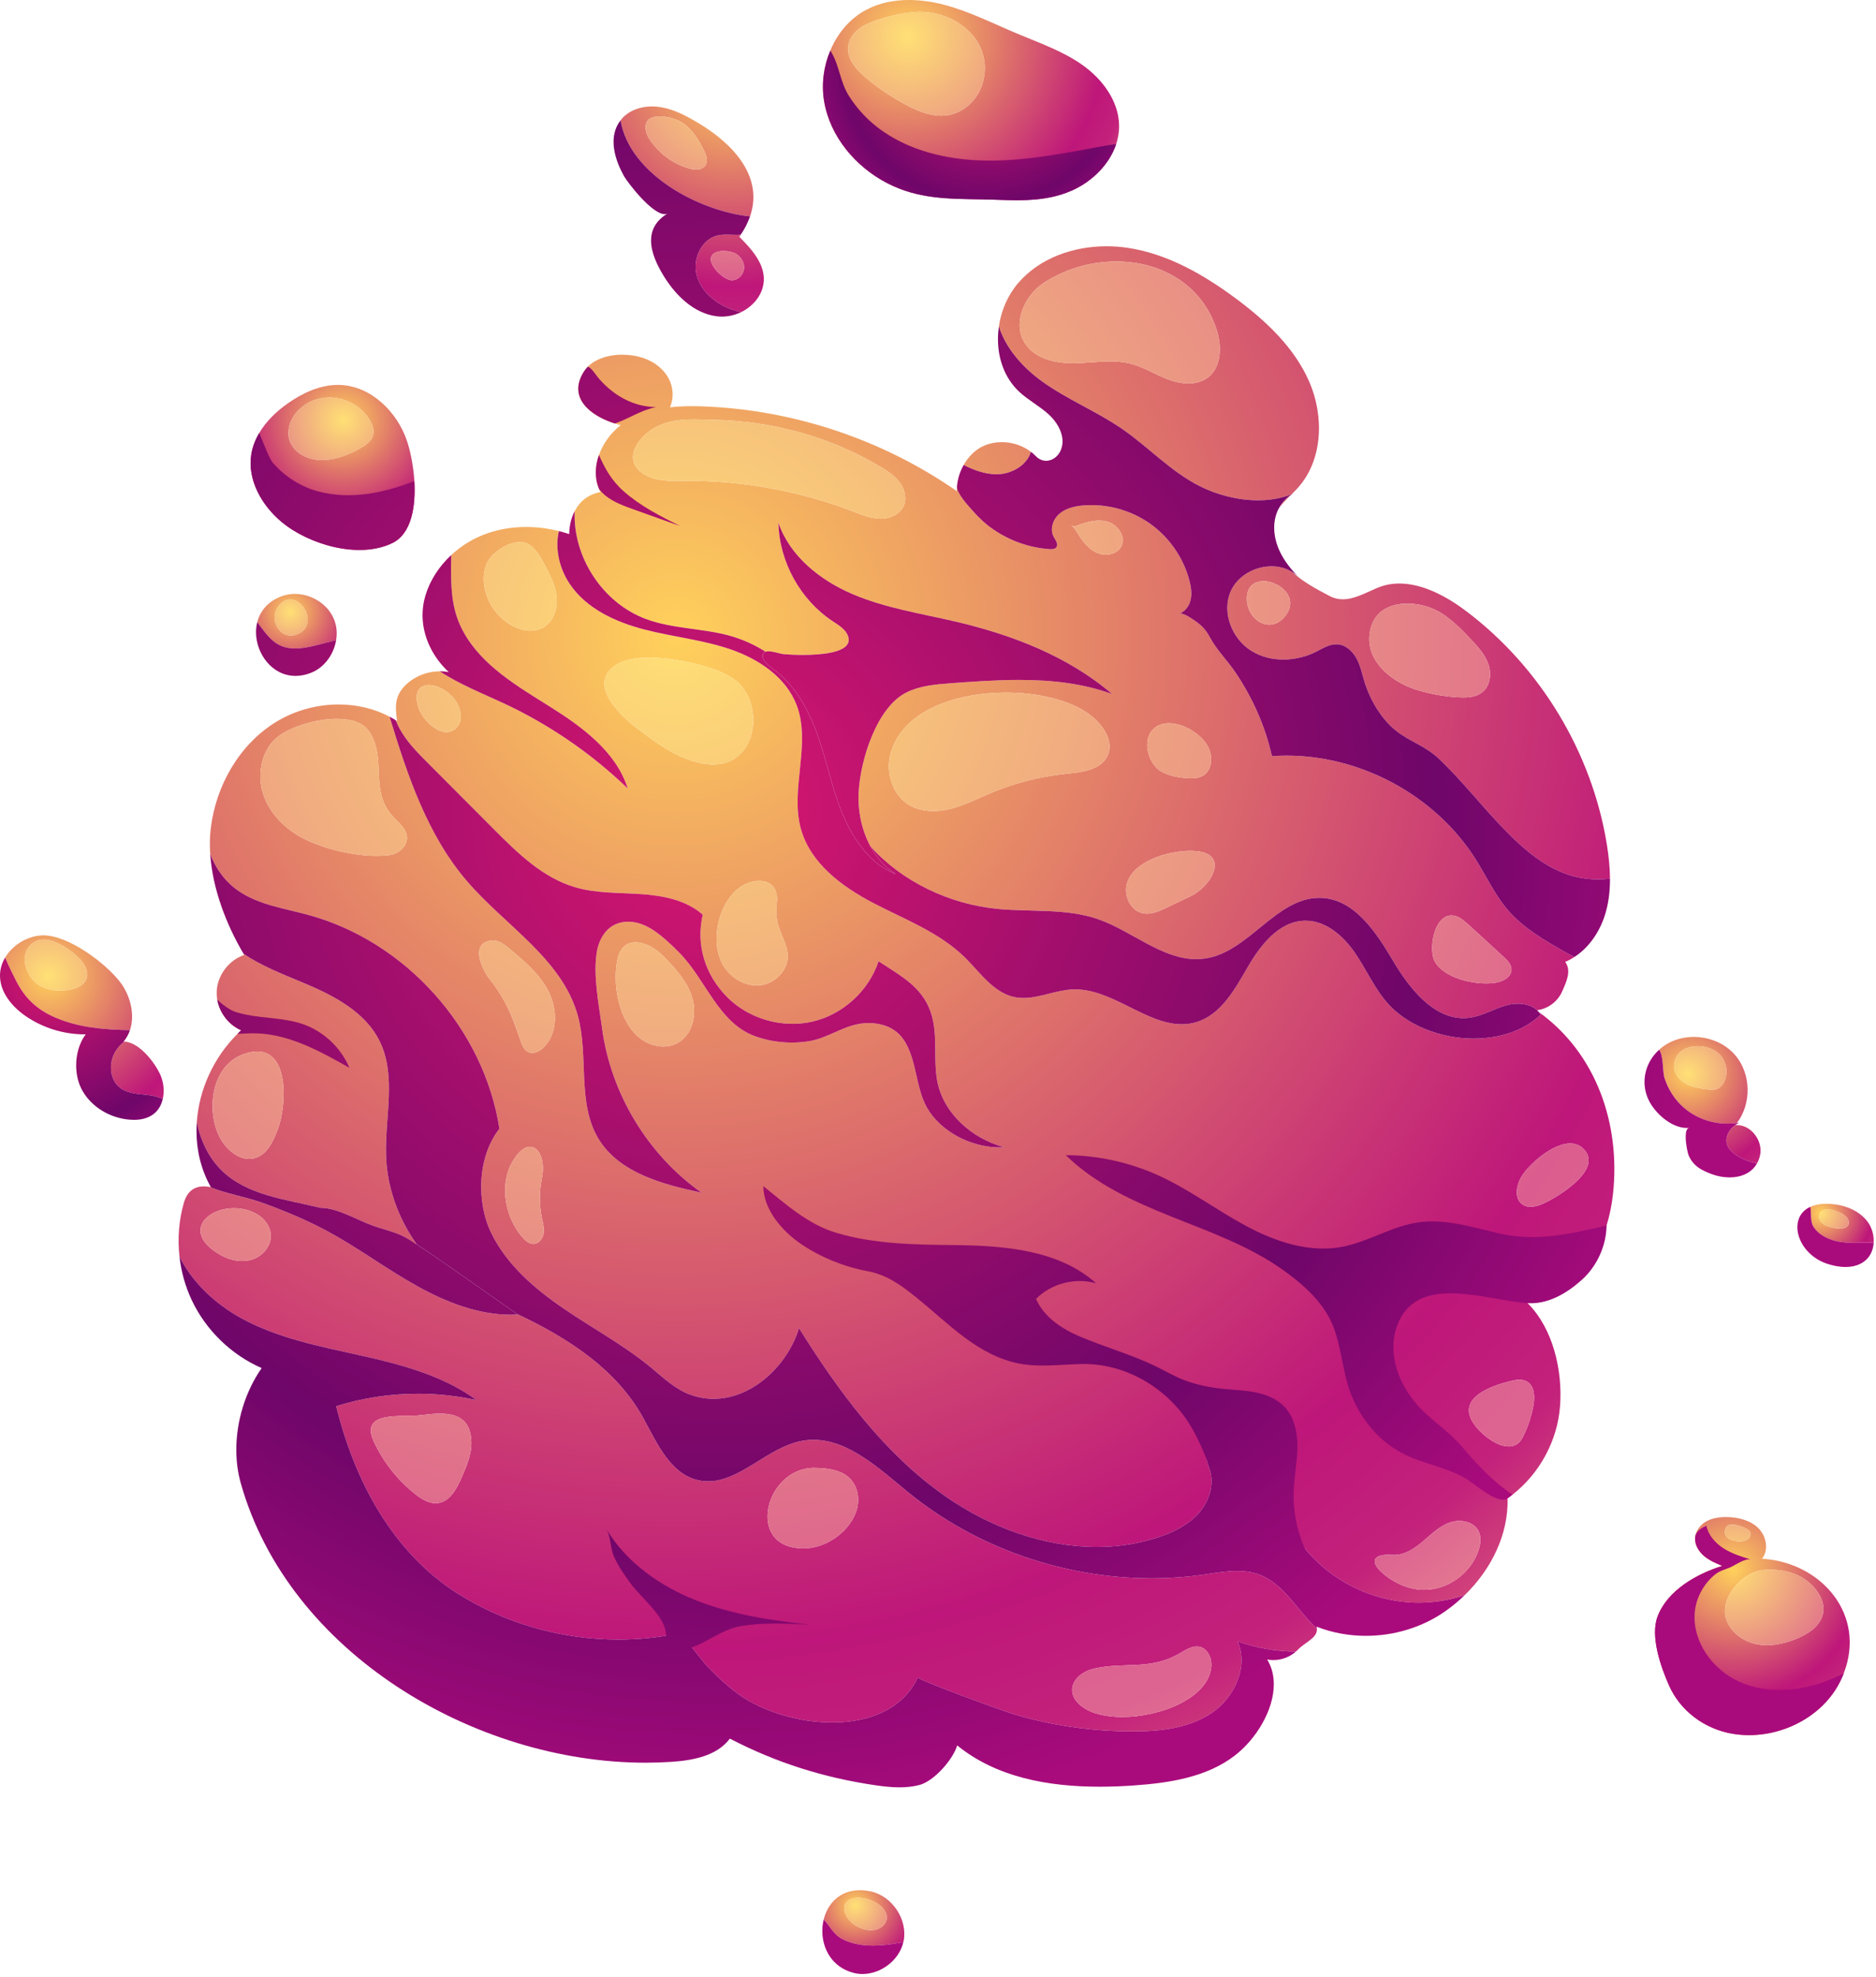 <?xml version="1.0" encoding="UTF-8" standalone="no"?>
<!DOCTYPE svg PUBLIC "-//W3C//DTD SVG 1.1//EN" "http://www.w3.org/Graphics/SVG/1.1/DTD/svg11.dtd">
<svg width="100%" height="100%" viewBox="0 0 262 276" version="1.1" xmlns="http://www.w3.org/2000/svg" xmlns:xlink="http://www.w3.org/1999/xlink" xml:space="preserve" xmlns:serif="http://www.serif.com/" style="fill-rule:evenodd;clip-rule:evenodd;stroke-linejoin:round;stroke-miterlimit:2;">
    <path d="M142.012,27.956c-1.614,-0 -3.244,-0.092 -4.89,-0.118c-4.692,-0.08 -8.91,-0.036 -13.22,-2.266c-4.44,-2.296 -8,-6.536 -8.814,-11.47c-0.388,-2.358 -0.066,-4.84 0.87,-7.042c1.002,-2.408 2.724,-4.482 5.034,-5.698c1.83,-0.966 3.88,-1.362 5.956,-1.362c1.616,-0 3.246,0.24 4.804,0.64c3.562,0.922 6.864,2.61 10.26,4.034c3.132,1.322 6.392,2.436 9.164,4.404c2.768,1.964 5.042,4.99 5.114,8.386c0.022,0.922 -0.128,1.822 -0.414,2.68c-0.938,2.802 -3.31,5.156 -6.048,6.4c-2.568,1.168 -5.172,1.412 -7.816,1.412Zm-13.53,-26.304c-2.218,0 -5.592,0.854 -7.576,1.79c-1.242,0.586 -2.318,1.718 -2.452,3.084c-0.172,1.782 1.224,3.304 2.606,4.442c1.7,1.4 3.538,2.628 5.48,3.666c1.526,0.814 3.206,1.52 4.914,1.52c0.28,-0 0.56,-0.018 0.842,-0.06c2.278,-0.33 4.21,-2.146 4.89,-4.344c1.756,-5.68 -3.302,-10.044 -8.622,-10.098l-0.082,0Z" style="fill:url(#_Radial1);"/>
    <path d="M103.49,43.59c-0.494,-0.124 -0.98,-0.266 -1.46,-0.444c-2.18,-0.822 -4.168,-2.504 -4.746,-4.762c-0.58,-2.26 0.7,-5.006 2.974,-5.52c0.374,-0.082 0.756,-0.106 1.142,-0.106c0.24,-0 0.482,0.01 0.724,0.018c0.242,0.01 0.484,0.018 0.726,0.018c0.202,0 0.404,-0.006 0.604,-0.024l-0.2,0.286c1.23,1.266 2.496,2.574 3.11,4.226c1.014,2.696 -0.55,5.184 -2.874,6.308Zm-2.438,-8.538c-0.766,0 -1.512,0.216 -1.728,0.826c-0.416,1.174 1.788,3.254 2.892,3.254l0.004,-0c0.86,-0.006 1.612,-0.776 1.692,-1.63c0.078,-0.856 -0.452,-1.706 -1.212,-2.106c-0.372,-0.196 -1.016,-0.344 -1.648,-0.344Zm3.696,-4.834c-7.144,-0.75 -16.758,-5.882 -18.068,-13.334l-0.012,-0.078c-0.7,0.89 -0.978,1.922 -0.98,2.988c0.002,-1.066 0.28,-2.098 0.98,-2.988l0.176,-0.228c1.036,-1.184 2.64,-1.718 4.228,-1.718c0.34,0 0.68,0.024 1.014,0.072c1.894,0.264 3.624,1.172 5.276,2.146c4.998,2.944 9.316,7.572 7.386,13.14Zm-12.616,-13.972c-1.204,0 -2.18,0.486 -1.928,1.958c0.094,0.554 0.384,1.056 0.706,1.516c1.262,1.796 3.142,3.15 5.246,3.776c0.348,0.102 0.708,0.186 1.07,0.186c0.092,0 0.184,-0.006 0.276,-0.016c0.45,-0.06 0.898,-0.302 1.102,-0.71c0.278,-0.554 0.042,-1.22 -0.22,-1.782c-0.702,-1.514 -1.606,-2.994 -2.96,-3.968c-0.656,-0.472 -2.088,-0.96 -3.292,-0.96Z" style="fill:url(#_Radial2);"/>
    <path d="M50.198,76.794c-3.964,0 -8.264,-1.72 -10.92,-3.956c-2.76,-2.318 -4.77,-5.892 -4.176,-9.444c0.178,-1.052 0.566,-2.032 1.102,-2.932c0.966,-1.644 2.43,-3.046 4.01,-4.154c2.07,-1.454 4.486,-2.564 6.996,-2.564c0.084,-0 0.17,-0 0.254,0.004c4.318,0.144 7.964,3.688 9.36,7.778c0.472,1.388 0.916,3.476 1.042,5.648c0.21,3.554 -0.406,7.324 -3.01,8.624c-1.396,0.692 -2.998,0.996 -4.658,0.996Zm-4.212,-21.292c-1.67,0 -3.328,0.654 -4.558,2.054c-0.988,1.124 -1.472,2.784 -0.902,4.168c0.442,1.066 1.442,1.832 2.536,2.202c0.63,0.216 1.278,0.31 1.93,0.31c1.806,-0 3.65,-0.724 5.264,-1.616c0.756,-0.418 1.548,-0.944 1.812,-1.766c0.272,-0.85 -0.108,-1.778 -0.624,-2.508c-1.304,-1.84 -3.39,-2.844 -5.458,-2.844Z" style="fill:url(#_Radial3);"/>
    <path d="M41.226,90.542c-1.054,0 -2.076,-0.244 -2.972,-0.966c-0.928,-0.752 -1.606,-1.744 -2.322,-2.712c-0.118,0.458 -0.174,0.932 -0.176,1.408c0.002,-0.476 0.058,-0.95 0.176,-1.408c0.386,-1.52 1.458,-2.886 3.396,-3.61c0.594,-0.222 1.22,-0.328 1.846,-0.328c2.32,0 4.66,1.436 5.504,3.624c0.35,0.902 0.422,1.872 0.264,2.824c-1.086,0.266 -2.166,0.588 -3.254,0.838c-0.812,0.184 -1.646,0.33 -2.462,0.33Zm-0.704,-6.84c-0.592,-0 -1.206,0.31 -1.74,1.088c-1.088,1.588 0.018,3.944 1.826,3.944c0.246,0 0.502,-0.044 0.768,-0.138c3.012,-1.062 1.22,-4.894 -0.854,-4.894Z" style="fill:url(#_Radial4);"/>
    <path d="M22.726,153.458c-0.6,-0.3 -1.302,-0.472 -1.966,-0.55c-1.386,-0.172 -2.896,-0.18 -4.002,-1.03c-1.474,-1.13 -1.61,-3.452 -0.652,-5.04c0.32,-0.538 0.742,-1.002 1.23,-1.404l-0.072,0l0.072,0c2.116,0.074 4.29,2.932 5.062,4.65c0.456,1.042 0.594,2.28 0.328,3.374Zm-4.574,-9.622c-3.59,-0.066 -7.194,-0.352 -10.462,-1.774c-2.522,-1.094 -4.168,-2.646 -5.404,-5.042c-0.266,-0.52 -0.958,-1.866 -1.574,-3.31c-0.448,0.758 -0.714,1.614 -0.712,2.51c-0.002,-0.896 0.264,-1.752 0.712,-2.51c1.03,-1.738 3.032,-2.98 5.084,-3.104c0.086,-0.004 0.172,-0.006 0.26,-0.006c3.526,0 8.65,3.86 10.686,6.478c1.458,1.888 2.138,4.562 1.41,6.758Zm-12.06,-12.646c-0.326,0 -0.636,0.054 -0.922,0.174c-2.846,1.2 -1.726,5.054 0.408,6.254c0.856,0.484 1.84,0.69 2.83,0.69c0.45,-0 0.902,-0.042 1.344,-0.122c0.934,-0.17 1.944,-0.588 2.298,-1.464c0.384,-0.962 -0.184,-2.044 -0.89,-2.8c-1.012,-1.082 -3.266,-2.732 -5.068,-2.732Z" style="fill:url(#_Radial5);"/>
    <path d="M121.9,271.658c-1.456,0 -2.956,-0.238 -4.246,-0.902c-1.288,-0.672 -1.744,-1.844 -2.618,-2.732c-0.126,0.516 -0.192,1.052 -0.192,1.59c0,-0.538 0.066,-1.074 0.192,-1.59c0.55,-2.242 2.274,-4.102 5.05,-4.102c0.474,0 0.978,0.054 1.512,0.168c3.012,0.654 5.206,3.94 4.592,6.958l-0.028,0.124c-1.194,0.22 -2.396,0.418 -3.604,0.47c-0.218,0.01 -0.438,0.016 -0.658,0.016Zm-2.032,-6.68c-0.432,0 -0.838,0.076 -1.182,0.254c-1.644,0.85 -0.374,2.876 0.728,3.574c0.658,0.418 1.442,0.706 2.208,0.706c0.364,0 0.724,-0.066 1.062,-0.212c0.592,-0.254 1.096,-0.792 1.156,-1.432c0.062,-0.636 -0.312,-1.24 -0.776,-1.678c-0.69,-0.648 -2.03,-1.212 -3.196,-1.212Z" style="fill:url(#_Radial6);"/>
    <path d="M244.274,242.274c-0.782,0 -1.562,-0.064 -2.332,-0.196c-3.866,-0.664 -7.264,-3.16 -8.856,-6.764c-1.166,-2.632 -2.64,-6.87 -1.588,-9.624c1.408,-3.674 5.47,-5.932 9.002,-7.048c-0.896,-0.38 -1.81,-0.766 -2.546,-1.402c-0.736,-0.636 -1.286,-1.564 -1.222,-2.532c0.07,-1 0.784,-1.878 1.672,-2.344l0.45,-0.192c0.68,-0.262 1.424,-0.35 2.158,-0.35c0.108,0 0.216,0.002 0.324,0.006c1.552,0.058 3.174,0.472 4.268,1.58c1.094,1.108 1.452,3.024 0.472,4.232c8.286,0.494 14.598,7.808 11.418,16.008c-0.122,0.316 -0.258,0.63 -0.408,0.944c-2.26,4.756 -7.546,7.682 -12.812,7.682Zm2.98,-23.094c-0.33,0 -0.662,0.016 -0.994,0.044c-2.866,0.244 -6.04,3.782 -5.22,6.706c0.532,1.89 2.336,3.242 4.26,3.632c0.488,0.098 0.982,0.144 1.476,0.144c1.454,0 2.916,-0.392 4.266,-0.958c1.612,-0.674 3.264,-1.808 3.568,-3.526c0.246,-1.388 -0.484,-2.79 -1.47,-3.796c-1.576,-1.612 -3.666,-2.24 -5.826,-2.246l-0.06,0Zm-5.348,-6.312c-0.496,0 -0.908,0.206 -1,0.852c-0.16,1.108 1.092,1.498 2.032,1.498c0.134,0 0.264,-0.008 0.382,-0.024c0.304,-0.038 0.61,-0.128 0.848,-0.326c0.234,-0.196 0.378,-0.522 0.3,-0.816c-0.102,-0.386 -0.518,-0.588 -0.888,-0.74c-0.442,-0.18 -1.114,-0.444 -1.674,-0.444Z" style="fill:url(#_Radial7);"/>
    <path d="M245.382,162.436c-0.956,-0.178 -1.894,-0.534 -2.73,-1.042c-0.638,-0.392 -1.252,-0.916 -1.468,-1.632c-0.284,-0.978 0.288,-2.044 1.116,-2.644l0.042,-0.022l-0.012,0.014c0.092,-0.01 0.184,-0.014 0.276,-0.014c1.996,0 3.642,2.25 3.198,4.234c-0.092,0.414 -0.236,0.786 -0.422,1.106Zm-4.07,-5.542c-2.248,-0 -4.502,-0.782 -6.19,-2.272c-1.244,-1.086 -2.152,-2.53 -2.66,-4.096c-0.306,-0.942 -0.1,-3.082 -0.75,-3.952c-1.302,1.18 -2.038,2.8 -2.042,4.48c0.004,-1.68 0.74,-3.3 2.042,-4.48c0.264,-0.244 0.558,-0.474 0.874,-0.674c1.176,-0.754 2.564,-1.116 3.958,-1.116c2.162,-0 4.338,0.872 5.764,2.51c2.252,2.588 2.346,6.794 0.258,9.518c-0.416,0.054 -0.834,0.082 -1.254,0.082Zm-4.206,-10.816c-1.66,0 -3.248,0.848 -3.306,2.726c-0.034,1.046 0.71,1.994 1.626,2.5c0.914,0.508 1.98,0.66 3.018,0.788c0.224,0.026 0.452,0.052 0.678,0.052c0.228,-0 0.452,-0.026 0.664,-0.104c0.57,-0.208 0.956,-0.756 1.15,-1.33c0.38,-1.104 0.142,-2.398 -0.602,-3.298c-0.716,-0.864 -1.992,-1.334 -3.228,-1.334Z" style="fill:url(#_Radial8);"/>
    <path d="M259.012,173.528c-0.628,-0 -1.256,-0.024 -1.876,-0.108c-1.48,-0.208 -2.98,-0.836 -3.824,-2.06c-0.552,-0.792 -0.322,-2.088 -0.48,-2.858c-1.244,0.568 -1.816,1.648 -1.816,2.846c0,-1.198 0.572,-2.278 1.816,-2.846c0.586,-0.266 1.32,-0.424 2.218,-0.424c0.218,0 0.446,0.01 0.686,0.028c1.938,0.15 3.924,0.916 5.082,2.476c0.608,0.822 0.916,1.886 0.858,2.91l-0.08,0c-0.07,-0.002 -0.14,-0.002 -0.21,-0.002c-0.394,0 -0.79,0.01 -1.184,0.018c-0.398,0.01 -0.794,0.02 -1.19,0.02Zm-3.784,-4.666c-0.506,-0 -0.934,0.176 -1.094,0.67c-0.478,1.482 1.804,2.01 2.798,2.01l0.038,0c0.42,-0.008 0.902,-0.08 1.126,-0.434c0.162,-0.254 0.136,-0.594 -0.002,-0.86c-0.136,-0.266 -0.37,-0.472 -0.618,-0.642c-0.45,-0.308 -1.448,-0.744 -2.248,-0.744Z" style="fill:url(#_Radial9);"/>
    <path d="M155.876,20.144c-0.938,2.802 -3.31,5.156 -6.048,6.4c-4.134,1.88 -8.36,1.366 -12.706,1.294c-4.692,-0.078 -8.91,-0.036 -13.22,-2.266c-4.44,-2.296 -8,-6.536 -8.814,-11.47c-0.388,-2.358 -0.066,-4.84 0.87,-7.042l0.164,0.266c1.088,1.83 1.222,4.132 2.402,6.012c1.218,1.944 2.84,3.646 4.72,4.954c4.398,3.068 9.918,4.168 15.278,4.134c5.356,-0.036 10.648,-1.13 15.916,-2.094c0.472,-0.086 0.958,-0.172 1.438,-0.188Z" style="fill:url(#_Radial10);"/>
    <path d="M100.816,44.206c-0.242,-0 -0.486,-0.014 -0.728,-0.044c-3.176,-0.408 -5.708,-2.89 -7.388,-5.614c-0.96,-1.564 -1.772,-3.32 -1.774,-4.95c-0.002,-1.438 0.626,-2.78 2.338,-3.808c-0.13,0.078 -0.278,0.114 -0.438,0.114c-1.774,0.002 -5.176,-4.404 -5.696,-5.34c-0.126,-0.228 -0.256,-0.474 -0.372,-0.716c-0.614,-1.258 -1.072,-2.684 -1.07,-4.054c0.002,-1.066 0.28,-2.098 0.98,-2.988l0.012,0.078c1.31,7.452 10.924,12.584 18.068,13.334c-0.286,0.83 -0.708,1.68 -1.294,2.552c-0.2,0.018 -0.402,0.024 -0.604,0.024c-0.242,0 -0.484,-0.008 -0.726,-0.018c-0.242,-0.008 -0.484,-0.018 -0.724,-0.018c-0.386,-0 -0.768,0.024 -1.142,0.106c-2.274,0.514 -3.554,3.26 -2.974,5.52c0.578,2.258 2.566,3.94 4.746,4.762c0.48,0.178 0.966,0.32 1.46,0.444c-0.824,0.396 -1.742,0.616 -2.674,0.616Z" style="fill:url(#_Radial11);"/>
    <path d="M54.856,75.798c-4.724,2.346 -11.81,0.214 -15.578,-2.96c-2.76,-2.318 -4.77,-5.892 -4.176,-9.444c0.178,-1.052 0.566,-2.032 1.102,-2.932c0.65,1.544 1.408,3.582 1.9,4.16c1.66,1.924 3.934,3.362 6.394,4.012c4.418,1.158 9.072,0.228 13.368,-1.458c0.21,3.552 -0.406,7.322 -3.01,8.622Z" style="fill:url(#_Radial12);"/>
    <path d="M41.272,94.376c-3.27,0 -5.518,-3.098 -5.516,-6.104c0.002,-0.476 0.058,-0.95 0.176,-1.408c0.716,0.968 1.394,1.96 2.322,2.712c0.896,0.722 1.918,0.966 2.972,0.966c0.816,0 1.65,-0.146 2.462,-0.33c1.088,-0.25 2.168,-0.572 3.254,-0.838c-0.314,1.974 -1.622,3.818 -3.488,4.562c-0.764,0.304 -1.496,0.44 -2.182,0.44Z" style="fill:url(#_Radial13);"/>
    <path d="M18.702,156.362c-0.22,-0 -0.44,-0.012 -0.658,-0.03c-2.652,-0.23 -5.212,-1.716 -6.53,-4.032c-0.588,-1.028 -0.878,-2.282 -0.878,-3.542c0,-1.57 0.45,-3.154 1.33,-4.336l-0.168,-0c-2.896,-0 -5.79,-0.892 -8.184,-2.526c-1.864,-1.28 -3.502,-3.196 -3.608,-5.448c-0.004,-0.076 -0.006,-0.152 -0.006,-0.228c-0.002,-0.896 0.264,-1.752 0.712,-2.51c0.616,1.444 1.308,2.79 1.574,3.31c1.236,2.396 2.882,3.948 5.404,5.042c3.268,1.422 6.872,1.708 10.462,1.774c-0.194,0.57 -0.486,1.114 -0.888,1.598l0.072,0c-0.488,0.402 -0.91,0.866 -1.23,1.404c-0.958,1.588 -0.822,3.91 0.652,5.04c1.106,0.85 2.616,0.858 4.002,1.03c0.664,0.078 1.366,0.25 1.966,0.55c-0.2,0.88 -0.656,1.666 -1.408,2.188c-0.756,0.526 -1.686,0.716 -2.616,0.716Z" style="fill:url(#_Radial14);"/>
    <path d="M241.54,164.398c-0.856,0 -1.726,-0.17 -2.506,-0.466c-1.432,-0.544 -2.538,-1.108 -3.196,-2.594c-0.126,-0.278 -0.418,-1.588 -0.416,-2.606c0,-0.67 0.126,-1.214 0.508,-1.256c-0.118,0.014 -0.24,0.02 -0.36,0.02c-2.166,0 -4.508,-2.118 -5.36,-3.982c-0.368,-0.804 -0.542,-1.638 -0.54,-2.46c0.004,-1.68 0.74,-3.3 2.042,-4.48c0.65,0.87 0.444,3.01 0.75,3.952c0.508,1.566 1.416,3.01 2.66,4.096c1.688,1.49 3.942,2.272 6.19,2.272c0.42,-0 0.838,-0.028 1.254,-0.082l0.328,-0.052c-0.186,0.094 -0.372,0.2 -0.544,0.33l-0.008,0.006l-0.042,0.022c-0.828,0.6 -1.4,1.666 -1.116,2.644c0.216,0.716 0.83,1.24 1.468,1.632c0.836,0.508 1.774,0.864 2.73,1.042c-0.776,1.396 -2.28,1.962 -3.842,1.962Z" style="fill:url(#_Radial15);"/>
    <path d="M257.744,176.906c-0.884,0 -1.796,-0.188 -2.624,-0.47c-2.59,-0.88 -4.102,-3.14 -4.104,-5.088c0,-1.198 0.572,-2.278 1.816,-2.846c0.158,0.77 -0.072,2.066 0.48,2.858c0.844,1.224 2.344,1.852 3.824,2.06c0.62,0.084 1.248,0.108 1.876,0.108c0.396,-0 0.792,-0.01 1.19,-0.02c0.394,-0.008 0.79,-0.018 1.184,-0.018c0.07,0 0.14,0 0.21,0.002l0.08,0c-0.05,0.908 -0.386,1.794 -1.058,2.416c-0.776,0.72 -1.804,0.998 -2.874,0.998Z" style="fill:url(#_Radial16);"/>
    <path d="M257.494,233.648c-0.122,0.316 -0.258,0.63 -0.406,0.944c-2.596,5.462 -9.182,8.508 -15.146,7.486c-3.866,-0.664 -7.264,-3.16 -8.856,-6.764c-1.166,-2.632 -2.64,-6.87 -1.588,-9.624c1.408,-3.674 5.47,-5.932 9.002,-7.048c-0.896,-0.38 -1.81,-0.766 -2.546,-1.402c-0.736,-0.636 -1.286,-1.564 -1.222,-2.532c0.06,-0.856 0.842,-1.356 1.578,-1.672c0.284,1.344 1.278,2.454 2.442,3.184c1.162,0.732 2.494,1.138 3.808,1.54c-0.804,-0.246 -2.21,0.78 -2.904,1.08c-0.786,0.334 -1.474,0.468 -2.156,1.022c-1.606,1.306 -2.694,3.364 -2.826,5.428c-0.264,4.012 2.524,7.836 6.184,9.502c3.66,1.674 7.972,1.424 11.768,0.086c0.98,-0.35 1.938,-0.766 2.868,-1.23Z" style="fill:url(#_Radial17);"/>
    <path d="M120.456,275.624c-0.416,0 -0.834,-0.05 -1.244,-0.156c-2.97,-0.762 -4.372,-3.332 -4.368,-5.854c0,-0.538 0.066,-1.074 0.192,-1.59c0.874,0.888 1.33,2.06 2.618,2.732c1.29,0.664 2.79,0.902 4.246,0.902c0.22,0 0.44,-0.006 0.658,-0.016c1.208,-0.052 2.41,-0.25 3.604,-0.47c-0.586,2.54 -3.13,4.452 -5.706,4.452Z" style="fill:url(#_Radial18);"/>
    <path d="M131.454,16.154c-1.708,-0 -3.388,-0.706 -4.914,-1.52c-1.942,-1.038 -3.78,-2.266 -5.48,-3.666c-1.382,-1.138 -2.778,-2.66 -2.606,-4.442c0.134,-1.366 1.21,-2.498 2.452,-3.084c1.984,-0.936 5.358,-1.79 7.576,-1.79l0.082,0c5.32,0.054 10.378,4.418 8.622,10.098c-0.68,2.198 -2.612,4.014 -4.89,4.344c-0.282,0.042 -0.562,0.06 -0.842,0.06Z" style="fill:url(#_Radial19);"/>
    <path d="M97.226,23.682c-0.362,0 -0.722,-0.084 -1.07,-0.186c-2.104,-0.626 -3.984,-1.98 -5.246,-3.776c-0.322,-0.46 -0.612,-0.962 -0.706,-1.516c-0.252,-1.472 0.724,-1.958 1.928,-1.958c1.204,0 2.636,0.488 3.292,0.96c1.354,0.974 2.258,2.454 2.96,3.968c0.262,0.562 0.498,1.228 0.22,1.782c-0.204,0.408 -0.652,0.65 -1.102,0.71c-0.092,0.01 -0.184,0.016 -0.276,0.016Z" style="fill:url(#_Radial20);"/>
    <path d="M102.216,39.132c-1.104,-0 -3.308,-2.08 -2.892,-3.254c0.216,-0.61 0.962,-0.826 1.728,-0.826c0.632,0 1.276,0.148 1.648,0.344c0.76,0.4 1.29,1.25 1.212,2.106c-0.08,0.854 -0.832,1.624 -1.692,1.63l-0.004,-0Z" style="fill:url(#_Radial21);"/>
    <path d="M44.992,64.236c-0.652,-0 -1.3,-0.094 -1.93,-0.31c-1.094,-0.37 -2.094,-1.136 -2.536,-2.202c-0.57,-1.384 -0.086,-3.044 0.902,-4.168c1.23,-1.4 2.888,-2.054 4.558,-2.054c2.068,0 4.154,1.004 5.458,2.844c0.516,0.73 0.896,1.658 0.624,2.508c-0.264,0.822 -1.056,1.348 -1.812,1.766c-1.614,0.892 -3.458,1.616 -5.264,1.616Z" style="fill:url(#_Radial22);"/>
    <path d="M40.608,88.734c-1.808,0 -2.914,-2.356 -1.826,-3.944c0.534,-0.778 1.148,-1.088 1.74,-1.088c2.074,-0 3.866,3.832 0.854,4.894c-0.266,0.094 -0.522,0.138 -0.768,0.138Z" style="fill:url(#_Radial23);"/>
    <path d="M239.122,152.144c-0.226,-0 -0.454,-0.026 -0.678,-0.052c-1.038,-0.128 -2.104,-0.28 -3.018,-0.788c-0.916,-0.506 -1.66,-1.454 -1.626,-2.5c0.058,-1.878 1.646,-2.726 3.306,-2.726c1.236,0 2.512,0.47 3.228,1.334c0.744,0.9 0.982,2.194 0.602,3.298c-0.194,0.574 -0.58,1.122 -1.15,1.33c-0.212,0.078 -0.436,0.104 -0.664,0.104Z" style="fill:url(#_Radial24);"/>
    <path d="M256.932,171.542c-0.994,0 -3.276,-0.528 -2.798,-2.01c0.16,-0.494 0.588,-0.67 1.094,-0.67c0.8,-0 1.798,0.436 2.248,0.744c0.248,0.17 0.482,0.376 0.618,0.642c0.138,0.266 0.164,0.606 0.002,0.86c-0.224,0.354 -0.706,0.426 -1.126,0.434l-0.038,0Z" style="fill:url(#_Radial25);"/>
    <path d="M246.776,229.706c-0.494,0 -0.988,-0.046 -1.476,-0.144c-1.924,-0.39 -3.728,-1.742 -4.26,-3.632c-0.82,-2.924 2.354,-6.462 5.22,-6.706c0.332,-0.028 0.664,-0.044 0.994,-0.044l0.06,0c2.16,0.006 4.25,0.634 5.826,2.246c0.986,1.006 1.716,2.408 1.47,3.796c-0.304,1.718 -1.956,2.852 -3.568,3.526c-1.35,0.566 -2.812,0.958 -4.266,0.958Z" style="fill:url(#_Radial26);"/>
    <path d="M242.938,215.218c-0.94,0 -2.192,-0.39 -2.032,-1.498c0.092,-0.646 0.504,-0.852 1,-0.852c0.56,0 1.232,0.264 1.674,0.444c0.37,0.152 0.786,0.354 0.888,0.74c0.078,0.294 -0.066,0.62 -0.3,0.816c-0.238,0.198 -0.544,0.288 -0.848,0.326c-0.118,0.016 -0.248,0.024 -0.382,0.024Z" style="fill:url(#_Radial27);"/>
    <path d="M121.622,269.512c-0.766,0 -1.55,-0.288 -2.208,-0.706c-1.102,-0.698 -2.372,-2.724 -0.728,-3.574c0.344,-0.178 0.75,-0.254 1.182,-0.254c1.166,0 2.506,0.564 3.196,1.212c0.464,0.438 0.838,1.042 0.776,1.678c-0.06,0.64 -0.564,1.178 -1.156,1.432c-0.338,0.146 -0.698,0.212 -1.062,0.212Z" style="fill:url(#_Radial28);"/>
    <path d="M8.408,138.308c-0.99,-0 -1.974,-0.206 -2.83,-0.69c-2.134,-1.2 -3.254,-5.054 -0.408,-6.254c0.286,-0.12 0.596,-0.174 0.922,-0.174c1.802,0 4.056,1.65 5.068,2.732c0.706,0.756 1.274,1.838 0.89,2.8c-0.354,0.876 -1.364,1.294 -2.298,1.464c-0.442,0.08 -0.894,0.122 -1.344,0.122Z" style="fill:url(#_Radial29);"/>
    <path d="M158.254,241.75l-0.098,0c-5.714,-0.008 -11.488,-0.83 -16.944,-2.524c-1.424,-0.444 -13.02,-4.654 -13.02,-5.02c-2.134,4.524 -6.914,6.294 -11.968,6.294c-4.78,0 -9.804,-1.584 -13.062,-3.926c-1.666,-1.202 -3.16,-2.626 -4.572,-4.112c-0.438,-0.468 -3.354,-4.4 -3.796,-4.4c-0.006,0 -0.01,0 -0.014,0.002c-2.766,0.58 -5.59,0.864 -8.414,0.864c-7.878,0 -15.766,-2.214 -22.43,-6.418c-9.058,-5.714 -14.448,-15.764 -16.98,-26.168c3.684,-1.156 7.542,-1.738 11.404,-1.738c2.756,0 5.514,0.298 8.208,0.894c-4.698,-3.44 -10.494,-4.97 -16.18,-6.236c-5.676,-1.27 -11.504,-2.38 -16.616,-5.168c-3.638,-1.98 -6.906,-4.992 -8.708,-8.652c-0.278,-2.48 -0.086,-5.02 0.594,-7.428c0.446,-1.592 1.386,-2.36 2.804,-2.36c0.264,0 0.544,0.026 0.842,0.08l0.142,0.022l-0.142,-0.022c2.246,0.938 4.976,1.372 7.164,2.152c3.19,1.136 6.328,2.446 9.308,4.052c4.312,2.34 8.266,5.308 12.556,7.68c4.004,2.222 8.444,3.954 13,3.954c0.326,0 0.652,-0.01 0.978,-0.028c-0.044,-0.03 -0.086,-0.058 -0.128,-0.088c7.11,3.346 13.864,7.69 17.616,14.472c1.938,3.51 3.768,7.844 7.678,8.746c0.482,0.11 0.954,0.16 1.42,0.16c4.544,-0 8.434,-4.83 13.18,-5.66c0.522,-0.092 1.036,-0.134 1.544,-0.134c4.926,0 9.234,4.08 13.214,7.326c9.496,7.752 21.742,12.008 33.99,12.008c2.448,0 4.9,-0.17 7.328,-0.518c1.53,-0.218 3.1,-0.5 4.636,-0.5c1.018,0 2.022,0.124 2.984,0.472c3.074,1.108 4.92,4.154 7.13,6.564c0.328,0.358 0.664,0.694 1.016,1.016l-0.044,-0.28l0.044,0.28c0.09,1.314 -1.646,1.872 -2.656,2.936l-0.284,0.266c-2.768,-0.02 -5.534,-0.508 -8.142,-1.436c1.572,3.508 -0.422,7.836 -3.604,9.996c-3.162,2.132 -7.16,2.58 -10.978,2.58Zm8.872,-11.854c-0.81,0 -1.586,0.5 -2.306,0.926c-4.142,2.444 -7.704,1.196 -11.968,2.15c-2.924,0.654 -4.348,3.322 -1.772,5.292c1.31,1.006 3.372,1.472 5.64,1.472c5.448,0 12.098,-2.688 12.454,-7.058c0.096,-1.166 -0.52,-2.506 -1.67,-2.744c-0.126,-0.026 -0.252,-0.038 -0.378,-0.038Zm-53.47,-24.934c-6.732,0 -9.644,11.088 -1.596,11.23c0.04,0.002 0.078,0.002 0.118,0.002c2.126,0 4.2,-0.974 5.694,-2.486c0.6,-0.61 1.118,-1.316 1.472,-2.092c0.2,-0.432 0.348,-0.884 0.432,-1.354c0.234,-1.312 -0.078,-2.752 -0.986,-3.726c-1.238,-1.328 -3.238,-1.55 -5.054,-1.574l-0.08,0Zm-52.208,-7.578c-0.898,0 -1.846,0.11 -2.75,0.222c-2.502,0.314 -8.496,-0.7 -6.51,3.628c1.324,2.888 3.348,5.454 5.85,7.414c0.818,0.642 1.782,1.244 2.8,1.244c0.112,0 0.222,-0.006 0.336,-0.022c1.646,-0.218 2.58,-1.946 3.25,-3.466c0.73,-1.652 1.474,-3.38 1.4,-5.184c-0.132,-3.134 -2.098,-3.836 -4.376,-3.836Zm-28.768,-28.686c-3.902,-0 -7.14,3.364 -2.104,6.402c0.978,0.592 2.12,0.974 3.252,0.974c0.44,0 0.878,-0.058 1.304,-0.184c1.522,-0.448 2.786,-1.91 2.686,-3.494c-0.074,-1.194 -0.89,-2.258 -1.922,-2.856c-1.016,-0.588 -2.142,-0.842 -3.216,-0.842Zm165.468,55.072c-0.45,0 -0.9,-0.016 -1.348,-0.046c-5.098,-0.342 -10.044,-2.666 -13.562,-6.382c-4.298,-4.542 -6.544,-11.026 -11.762,-14.466c-0.5,-0.328 -1.158,-0.598 -1.736,-0.598c-0.414,-0 -0.786,0.138 -1.032,0.49c-0.486,0.694 -0.028,1.618 0.236,2.416c0.702,2.118 -0.106,4.52 -1.602,6.172c-1.5,1.644 -3.588,2.646 -5.704,3.33c-2.762,0.896 -5.618,1.308 -8.488,1.308c-7.448,0 -14.982,-2.778 -21.154,-7.098c-8.552,-5.984 -14.872,-14.614 -20.408,-23.458c-1.546,5.11 -6.44,9.872 -11.926,9.872c-1.084,-0 -2.192,-0.186 -3.302,-0.592c-2.088,-0.764 -3.732,-2.366 -5.446,-3.782c-3.784,-3.124 -8.146,-5.462 -12.198,-8.23c-4.06,-2.766 -7.922,-6.098 -10.088,-10.502c-2.16,-4.412 -1.924,-10.754 1.122,-14.6c-2.16,-13.94 -13.056,-26.138 -26.668,-29.848c-3.338,-0.916 -6.914,-1.396 -9.766,-3.354c-1.83,-1.252 -3.19,-3.104 -3.956,-5.176c-0.084,-1.216 -0.064,-2.424 0.08,-3.604c0.722,-5.928 3.968,-11.632 9.044,-14.778c2.62,-1.622 5.728,-2.48 8.81,-2.48c2.476,-0 4.934,0.554 7.114,1.708c0.292,0.15 0.586,0.314 0.864,0.492l0.192,0.122c-0.314,-2.13 -0.32,-3.598 1.238,-5.084c1.25,-1.2 2.98,-1.866 4.712,-1.872c0.032,-0 0.064,-0.002 0.098,-0.002c0.388,-0 0.776,0.042 1.16,0.116c-0.384,-0.074 -0.772,-0.116 -1.16,-0.116c-0.034,-0 -0.066,0.002 -0.098,0.002c2.708,1.792 5.926,3.08 8.894,4.452c6.392,2.976 12.284,7.022 17.36,11.912c-1.624,-5.126 -6.328,-8.588 -10.89,-11.438c-4.554,-2.86 -9.474,-5.722 -12.062,-10.44c-1.486,-2.716 -1.714,-5.396 -1.722,-8.408c0,-0.422 -0.008,-1.294 0.028,-2.308c-1.66,1.536 -2.944,3.466 -3.602,5.634c-0.278,0.91 -0.408,1.83 -0.41,2.74c0.002,-0.91 0.132,-1.83 0.41,-2.74c0.658,-2.168 1.942,-4.098 3.602,-5.634c1.316,-1.224 2.868,-2.196 4.54,-2.846c1.88,-0.734 3.89,-1.074 5.908,-1.074c1.542,0 3.088,0.198 4.588,0.574c0.486,0.128 0.964,0.264 1.438,0.422c0.02,-1.18 0.278,-2.282 0.764,-3.204c0.7,-1.366 1.908,-2.352 3.604,-2.674l-0.18,-0.372l0,-0.006c-0.664,-1.524 -0.598,-3.218 -0.034,-4.792c0.578,-1.608 1.666,-3.096 3.036,-4.168c-0.27,-0.064 -0.542,-0.142 -0.814,-0.228c-3.346,-1.05 -6.642,-3.546 -4.346,-7.214c0.17,-0.272 0.364,-0.514 0.586,-0.73c1.086,-1.086 2.744,-1.572 4.324,-1.652c0.156,-0.006 0.312,-0.01 0.468,-0.01c1.866,0 3.77,0.512 5.182,1.72c1.888,1.614 2.23,3.852 1.488,5.626c1.02,-0.114 2.058,-0.158 3.09,-0.158c0.578,-0 1.156,0.014 1.728,0.038c12.54,0.5 24.916,4.646 35.226,11.818c0,-0.216 0.008,-0.43 0.03,-0.646c0.084,-1.034 0.414,-2.08 0.936,-3c0.686,-1.21 1.694,-2.218 2.938,-2.726c0.76,-0.314 1.576,-0.464 2.394,-0.464c1.448,0 2.904,0.472 4.056,1.346c0.242,0.184 0.47,0.384 0.686,0.606c0.43,0.448 0.94,0.652 1.444,0.652c0.918,0 1.812,-0.674 2.146,-1.752c0.096,-0.316 0.142,-0.636 0.142,-0.954c0,0.318 -0.046,0.638 -0.142,0.954c-0.334,1.078 -1.228,1.752 -2.146,1.752c-0.504,0 -1.014,-0.204 -1.444,-0.652c-0.216,-0.222 -0.444,-0.422 -0.686,-0.606c-0.55,1.914 -2.738,3.144 -4.794,3.144l-0.092,-0c-1.578,-0.028 -3.066,-0.586 -4.502,-1.3c-0.522,0.92 -0.852,1.966 -0.936,3c-0.078,0.94 1.63,2.746 2.206,3.402c0.862,0.984 1.804,1.868 2.886,2.608c2.314,1.588 5.056,2.554 7.858,2.742c0.066,0.004 0.134,0.006 0.202,0.006c0.278,0 0.562,-0.05 0.724,-0.262c0.332,-0.43 -0.116,-1 -0.374,-1.48c-0.568,-1.054 -0.094,-2.44 0.818,-3.216c0.912,-0.778 2.146,-1.052 3.34,-1.152c0.374,-0.032 0.75,-0.046 1.124,-0.046c2.914,0 5.824,0.918 8.2,2.604c2.682,1.906 4.662,4.78 5.486,7.964c0.22,0.854 0.36,1.752 0.174,2.614c-0.188,0.862 -0.756,1.682 -1.59,1.968c0.044,-0.014 0.094,-0.022 0.15,-0.022c0.644,0 1.956,0.966 2.35,1.256c0.8,0.586 1.302,1.208 1.758,2.062c0.946,1.764 2.426,3.214 3.558,4.884c2.408,3.548 4.178,7.534 5.12,11.72c0.682,-0.05 1.364,-0.072 2.048,-0.072c10.476,-0 20.846,5.636 26.43,14.522c1.48,2.352 2.652,4.926 4.462,7.036c2.216,2.58 5.234,4.31 8.192,5.984c0.33,0.186 0.702,0.38 1.102,0.578c-0.4,0.266 -0.83,0.494 -1.28,0.68c0.91,1.236 0.178,2.782 -0.45,4.19c-0.616,1.364 -1.974,2.372 -3.468,2.56c-0.678,-0.638 -1.668,-0.906 -2.678,-0.906c-0.556,0 -1.116,0.082 -1.634,0.226c-1.73,0.486 -3.31,1.478 -5.09,1.722c-0.304,0.042 -0.604,0.064 -0.898,0.064c-4.21,0 -7.516,-4.124 -9.748,-7.886c-2.386,-4.03 -5.39,-8.692 -10.066,-8.9c-0.108,-0.004 -0.212,-0.006 -0.318,-0.006c-5.998,-0 -9.812,7.486 -15.82,8.45c-0.458,0.074 -0.91,0.108 -1.358,0.108c-4.782,0 -8.996,-3.93 -13.676,-5.572c-4.462,-1.55 -9.338,-0.994 -14.036,-1.442c-6.716,-0.646 -13.376,-3.784 -17.794,-8.75c-1.262,-2.322 -1.802,-5.104 -1.63,-7.762c0.284,-4.312 2.49,-11.708 6.758,-13.764c1.9,-0.916 4.06,-1.086 6.162,-1.242c3.13,-0.232 6.304,-0.458 9.456,-0.458c4.45,0 8.856,0.45 13.018,1.972c-6.166,-5.284 -13.992,-8.276 -21.898,-10.124c-4.818,-1.124 -9.766,-1.876 -14.32,-3.812c-4.552,-1.936 -8.786,-5.298 -10.392,-9.976c0.124,5.448 3.058,10.76 7.606,13.762c0.858,0.568 1.844,1.146 2.144,2.132c0.094,0.302 0.094,0.572 0.016,0.81c-0.478,1.452 -3.834,1.748 -6.362,1.748c-1.204,-0.002 -2.222,-0.068 -2.65,-0.108c-0.54,-0.052 -1.47,-0.4 -2.144,-0.4c-0.15,0 -0.288,0.016 -0.406,0.058c-1.528,-0.966 -3.188,-1.718 -4.928,-2.21c-3.854,-1.086 -8.008,-0.956 -11.768,-2.352c-6.042,-2.238 -10.232,-8.644 -9.96,-15.064c-0.486,0.922 -0.744,2.024 -0.764,3.204c-0.474,-0.158 -0.952,-0.294 -1.438,-0.422c-0.586,2.416 0.056,5.248 1.544,7.428c2.33,3.426 6.378,5.276 10.39,6.314c4.01,1.042 8.184,1.442 12.102,2.794c3.918,1.358 7.708,3.91 9.174,7.786c2.06,5.442 -0.972,11.69 0.594,17.288c1.336,4.79 5.728,8.044 10.132,10.338c4.41,2.296 9.214,4.098 12.754,7.578c2.138,2.11 3.976,4.912 6.908,5.536c0.426,0.09 0.852,0.13 1.28,0.13c2.294,0 4.588,-1.112 6.926,-1.196c0.098,-0.004 0.198,-0.006 0.296,-0.006c2.612,-0 5.092,1.218 7.54,2.436c2.448,1.218 4.86,2.434 7.336,2.434c0.666,0 1.338,-0.088 2.016,-0.288c3.454,-1.022 5.39,-4.56 7.2,-7.678c1.802,-3.112 4.398,-6.444 8.002,-6.492l0.088,-0c2.736,-0 5.104,1.982 6.696,4.216c1.616,2.26 2.718,4.864 4.482,7c2.8,3.376 7.642,5.246 12.32,5.246c3.518,0 6.944,-1.058 9.336,-3.33l-0.264,-0.378c7.986,5.742 11.426,15.58 10.36,25.388c-0.164,1.494 -0.458,2.988 -0.902,4.426c-0.578,1.894 -1.43,3.698 -2.61,5.292c-2.066,2.81 -5.21,4.912 -8.678,5.268l0.264,0.272c3.54,3.532 4.898,9.36 4.534,14.336c-0.344,4.826 -2.84,9.444 -6.65,12.404l-0.22,0.172l-0.46,0.336c0.128,5.104 -2.316,9.968 -6.004,13.534c-2.062,0.676 -4.226,1.032 -6.396,1.032Zm-4.248,-6.682c-2.608,0 -2.406,1.412 -0.236,3.022c1.544,1.148 3.33,1.864 5.228,1.864c0.384,-0 0.774,-0.028 1.166,-0.09c2.884,-0.45 5.444,-2.584 6.402,-5.342c0.304,-0.876 0.45,-1.876 0.05,-2.714c-0.474,-0.996 -1.584,-1.462 -2.71,-1.462c-0.466,0 -0.936,0.08 -1.364,0.234c-1.462,0.53 -2.594,1.684 -3.782,2.688c-1.128,0.952 -2.472,1.828 -3.932,1.828c-0.08,0 -0.16,-0.002 -0.24,-0.008c-0.208,-0.014 -0.402,-0.02 -0.582,-0.02Zm18.296,-24.436c-0.396,0 -0.804,0.078 -1.188,0.172c-2.772,0.676 -7.438,2.302 -5.332,5.744c0.88,1.44 3.188,3.398 5.028,3.4c0.786,0 1.488,-0.36 1.954,-1.272c0.718,-1.408 1.228,-2.922 1.502,-4.478c0.21,-1.2 0.156,-2.688 -0.896,-3.304c-0.324,-0.192 -0.69,-0.262 -1.068,-0.262Zm-138.176,-32.532c-0.748,-0 -1.644,0.642 -2.51,2.192c-1.822,3.25 -0.922,7.74 1.466,10.46c0.402,0.46 0.922,0.91 1.522,0.91c0.028,0 0.056,-0.002 0.086,-0.004c0.72,-0.048 1.24,-0.768 1.342,-1.484c0.104,-0.714 -0.098,-1.432 -0.246,-2.138c-0.374,-1.81 -0.376,-3.698 -0.01,-5.508c0.508,-2.496 -0.35,-4.428 -1.65,-4.428Zm145.266,-0.462c-2.51,0 -5.698,2.916 -6.698,4.47c-0.804,1.248 -1.192,3.158 0.012,4.024c0.35,0.25 0.742,0.35 1.154,0.35c0.802,-0 1.672,-0.376 2.412,-0.758c1.96,-1.014 7.674,-4.57 5.002,-7.312c-0.532,-0.546 -1.18,-0.774 -1.882,-0.774Zm-164.878,-59.586c2.494,8.186 5.26,16.494 10.816,22.97c5.342,6.22 13.27,10.848 15.464,18.74c1.574,5.67 -0.142,12.212 2.902,17.238c2.898,4.768 8.946,6.348 14.402,7.522c-7.514,-5.304 -12.676,-13.828 -13.906,-22.944c-0.444,-3.3 -1.314,-7.522 -0.71,-10.826c0.26,-1.408 0.984,-2.796 2.218,-3.522c0.648,-0.382 1.394,-0.552 2.146,-0.552c0.554,-0 1.112,0.092 1.638,0.262c2.05,0.666 3.908,2.488 5.412,3.98c3.732,3.712 5.482,9.796 10.538,11.696c1.664,0.624 3.458,0.936 5.246,0.936c0.802,0 1.602,-0.062 2.39,-0.188c2.57,-0.406 4.658,-2.08 7.26,-2.458c0.366,-0.052 0.74,-0.08 1.114,-0.08c1.658,0 3.33,0.538 4.418,1.764c2.304,2.604 1.982,6.988 3.684,10.018c1.906,3.396 6.23,5.574 10.096,5.574c0.234,-0 0.466,-0.008 0.696,-0.024c-4.54,-1.216 -8.594,-4.804 -9.374,-9.436c-0.52,-3.134 0.156,-6.45 -0.886,-9.446c-1.23,-3.532 -4.146,-5.02 -7.272,-7.078c-1.364,4.112 -4.954,7.414 -9.172,8.408c-0.93,0.222 -1.884,0.328 -2.838,0.328c-3.368,0 -6.748,-1.336 -9.13,-3.724c-3.06,-3.066 -4.412,-7.3 -3.412,-11.512c-2.322,-2.05 -5.568,-2.674 -8.664,-2.88c-3.096,-0.208 -6.256,-0.086 -9.23,-0.974c-4.478,-1.33 -7.974,-4.762 -11.276,-8.072c-3.06,-3.074 -6.128,-6.148 -9.194,-9.228c-1.452,-1.454 -2.926,-2.94 -3.926,-4.734c-0.222,-0.402 -0.422,-0.828 -0.586,-1.266c-0.278,-0.178 -0.572,-0.342 -0.864,-0.492Zm14.474,31.246c-0.04,0 -0.082,0 -0.124,0.004c-3.176,0.224 -1.536,3.926 -0.366,5.398c1.56,1.964 2.48,3.71 3.308,5.816c0.33,0.838 0.644,1.734 0.978,2.724c0.22,0.65 0.5,1.37 1.13,1.648c0.17,0.074 0.348,0.108 0.526,0.108c0.586,0 1.188,-0.362 1.62,-0.798c1.95,-1.964 1.916,-5.268 0.676,-7.742c-1.24,-2.472 -3.432,-4.31 -5.566,-6.072c-0.638,-0.528 -1.362,-1.086 -2.182,-1.086Zm19.878,0.26c-1.236,0 -2.278,0.746 -2.592,2.684c-0.35,2.15 -0.18,4.382 0.488,6.456c0.54,1.68 1.446,3.298 2.866,4.348c0.898,0.662 2.024,1.056 3.13,1.056c0.644,0 1.28,-0.132 1.858,-0.424c2.154,-1.082 2.86,-3.972 2.194,-6.286c-0.666,-2.318 -2.364,-4.172 -4.048,-5.894c-1.098,-1.12 -2.602,-1.94 -3.896,-1.94Zm17.27,-8.58c-1.092,0 -2.332,0.488 -3.252,1.342c-2.59,2.398 -3.566,7.3 -1.82,10.364c0.958,1.682 2.804,2.89 4.726,2.89c0.142,0 0.286,-0.006 0.428,-0.02c2.068,-0.2 3.94,-2.036 3.906,-4.114c-0.02,-1.442 -0.854,-2.728 -1.28,-4.104c-0.32,-1.032 -0.412,-2.136 -0.266,-3.208c0.302,-2.21 -0.926,-3.15 -2.442,-3.15Zm96.666,4.822c-2.468,0 -3.272,4.878 -2.266,6.528c1.236,2.026 4.628,2.966 7.152,2.966c0.414,-0 0.804,-0.024 1.158,-0.074c1.078,-0.152 2.34,-0.76 2.348,-1.85c0.002,-0.728 -0.578,-1.312 -1.114,-1.804c-1.632,-1.494 -3.262,-2.988 -4.894,-4.48c-0.676,-0.618 -1.44,-1.274 -2.358,-1.286l-0.026,0Zm-36.45,-9.012c-3.18,-0 -7.992,1.45 -8.858,4.562c-0.468,1.688 0.49,3.78 2.204,4.138c0.2,0.042 0.398,0.062 0.596,0.062c0.942,0 1.874,-0.424 2.742,-0.84c1.108,-0.528 2.216,-1.056 3.324,-1.586c2.994,-1.43 5.486,-5.916 0.744,-6.306c-0.238,-0.02 -0.49,-0.03 -0.752,-0.03Zm-119.214,-18.434c-3.226,0 -7.078,1.35 -8.59,2.8c-1.892,1.818 -2.494,4.75 -1.808,7.282c0.686,2.534 2.522,4.658 4.748,6.05c2.836,1.772 7.534,2.996 11.252,2.996c0.598,-0 1.172,-0.032 1.708,-0.098c1.304,-0.162 2.59,-1.242 2.49,-2.55c-0.084,-1.106 -1.054,-1.898 -1.822,-2.698c-3.598,-3.76 -0.854,-8.11 -3.476,-12.044c-0.844,-1.25 -2.56,-1.738 -4.502,-1.738Zm93.45,-3.67c-7.088,0 -14.51,2.592 -16.114,8.528c-0.712,2.644 0.27,5.786 2.628,7.18c1.008,0.594 2.168,0.838 3.344,0.838c0.816,0 1.64,-0.116 2.426,-0.316c1.922,-0.484 3.698,-1.406 5.524,-2.174c3.378,-1.426 6.966,-2.344 10.612,-2.714c2.188,-0.224 4.83,-0.522 5.77,-2.514c1,-2.126 -0.77,-4.532 -2.684,-5.896c-2.656,-1.892 -7.014,-2.932 -11.506,-2.932Zm22.782,4.284c-0.624,0 -1.22,0.138 -1.742,0.456c-0.8,0.488 -1.194,1.296 -1.28,2.178c-0.148,1.548 0.654,3.33 1.894,4.068c1.004,0.6 2.186,0.832 3.35,0.948c0.272,0.028 0.554,0.046 0.834,0.046c0.674,0 1.342,-0.114 1.874,-0.508c1.088,-0.802 1.156,-2.462 0.62,-3.702c-0.74,-1.716 -3.322,-3.486 -5.55,-3.486Zm-72.58,-9.166c-1.972,0 -3.842,0.332 -5.056,1.298c-3.424,2.724 1.218,6.97 3.424,8.634c2.65,2 5.41,4.052 8.652,4.764c0.62,0.136 1.258,0.22 1.892,0.22c0.63,0 1.258,-0.082 1.856,-0.282c4.62,-1.534 4.812,-8.61 1.378,-11.358c-0.452,-0.36 -0.936,-0.668 -1.446,-0.932c-1.156,-0.602 -2.432,-0.994 -3.7,-1.33c-1.708,-0.456 -4.442,-1.014 -7,-1.014Zm-30.8,3.834c-1.288,0 -2.164,0.938 -1.414,3.2c0.462,1.396 2.288,3.374 3.906,3.374c0.592,-0 1.158,-0.266 1.618,-0.924c0.604,-0.866 0.392,-2.074 -0.102,-3.006c-0.854,-1.614 -2.658,-2.644 -4.008,-2.644Zm12.744,-19.962c-1.736,0 -3.882,1.464 -4.54,2.77c-0.53,1.044 -0.626,2.272 -0.44,3.426c0.366,2.29 1.85,4.374 3.892,5.474c0.782,0.42 1.69,0.692 2.572,0.692c0.604,-0 1.198,-0.128 1.732,-0.424c1.46,-0.806 2.072,-2.662 1.896,-4.32c-0.174,-1.658 -0.982,-3.172 -1.774,-4.638c-0.548,-1.016 -1.142,-2.082 -2.134,-2.674c-0.356,-0.212 -0.768,-0.306 -1.204,-0.306Zm77.016,-2.314c0.146,0.104 0.372,0.308 0.586,0.652c0.736,1.184 1.528,2.424 2.768,3.064c0.436,0.228 0.944,0.344 1.446,0.344c0.918,0 1.81,-0.39 2.194,-1.204c0.656,-1.392 -0.614,-3.072 -2.108,-3.432c-0.338,-0.082 -0.678,-0.118 -1.018,-0.118c-1.17,0 -2.35,0.418 -3.466,0.832c-0.18,-0.052 -0.312,-0.1 -0.402,-0.138c-0.09,-0.064 -0.15,-0.09 -0.162,-0.09c-0.016,0 0.028,0.034 0.162,0.09Zm-53.626,-6.25c7.892,0 15.782,1.458 23.15,4.288c1.212,0.466 2.444,0.976 3.746,1.006l0.1,0c1.27,0 2.618,-0.57 3.16,-1.714c0.502,-1.056 0.194,-2.36 -0.49,-3.306c-0.684,-0.95 -1.688,-1.61 -2.692,-2.21c-7.028,-4.202 -15.086,-6.394 -23.254,-6.568c-0.918,-0.02 -1.844,-0.064 -2.762,-0.064c-1.76,0 -3.496,0.158 -5.112,0.938c-3.104,1.498 -5.422,5.45 -0.984,7.158c1.096,0.42 2.28,0.484 3.464,0.484c0.362,-0 0.726,-0.006 1.086,-0.01c0.196,-0.002 0.392,-0.002 0.588,-0.002Zm-37.798,106.638c-0.306,-0.2 -0.612,-0.4 -0.918,-0.598c-1.694,-1.102 -3.274,-1.358 -5.146,-2.008c-2.238,-0.774 -4.984,-2.518 -7.408,-2.518c-4.876,-1.194 -10.31,-1.744 -13.864,-5.292c-1.8,-1.794 -2.852,-4.124 -3.402,-6.626c-0.028,0.4 -0.042,0.8 -0.042,1.2c0,-0.4 0.014,-0.8 0.042,-1.2c0.298,-4.562 2.352,-9.066 5.692,-12.378l0.504,-0.494c-1.744,-0.742 -3.022,-2.436 -3.338,-4.288c-0.064,-0.366 -0.092,-0.744 -0.078,-1.116c0.092,-2.266 1.694,-4.396 3.846,-5.11l-0.086,-0.152c2.454,1.652 5.342,2.796 8.094,3.94c4.298,1.78 8.83,4.06 10.896,8.228c2.408,4.87 0.716,10.668 0.908,16.102c0.158,4.416 1.732,8.72 4.3,12.31Zm-22.292,-26.95c-0.588,0 -1.262,0.128 -2.028,0.416c-4.698,1.754 -5.252,8.766 -2.732,12.348c0.848,1.206 2.208,2.232 3.634,2.232c0.224,-0 0.45,-0.026 0.676,-0.08c1.834,-0.44 2.736,-2.46 3.378,-4.23c1.132,-3.132 1.562,-10.686 -2.928,-10.686Zm187.248,-24.038c-5.346,-0 -9.248,-3.026 -13.108,-6.994c-3.136,-3.222 -5.888,-6.81 -9.162,-9.89c-1.858,-1.748 -3.934,-2.32 -5.84,-3.796c-2.116,-1.636 -3.676,-4.294 -4.468,-6.808c-0.352,-1.122 -0.58,-2.296 -1.136,-3.332c-0.554,-1.036 -1.54,-1.946 -2.714,-2.002c-0.042,-0.002 -0.082,-0.002 -0.122,-0.002c-1.006,0 -1.918,0.59 -2.824,1.046c-1.408,0.704 -3,1.088 -4.574,1.088c-1.598,-0 -3.176,-0.396 -4.524,-1.252c-2.678,-1.7 -4.102,-5.362 -2.828,-8.266c0.948,-2.164 3.352,-3.5 5.698,-3.5c1.018,0 2.022,0.25 2.894,0.792c1.52,1.394 3.394,2.396 5.236,3.362c0.608,0.322 1.216,0.452 1.824,0.452c1.572,0 3.152,-0.868 4.776,-1.574c1.016,-0.436 2.068,-0.628 3.13,-0.628c3.264,-0 6.624,1.81 9.338,3.858c10.39,7.838 17.58,19.784 19.648,32.632c0.248,1.558 0.42,3.138 0.428,4.718l0,0.074l0,-0.074c-0.572,0.066 -1.13,0.096 -1.672,0.096Zm-26.616,-38.506c-2.316,0 -4.506,0.968 -5.14,3.47c-1.096,4.314 2.826,7.46 6.42,8.57c1.884,0.58 3.834,0.934 5.802,1.05c0.232,0.014 0.468,0.022 0.704,0.022c0.988,0 1.984,-0.154 2.726,-0.778c1.072,-0.902 1.252,-2.546 0.792,-3.87c-0.458,-1.322 -1.428,-2.396 -2.386,-3.418c-1.314,-1.398 -2.674,-2.786 -4.31,-3.788c-1.262,-0.772 -2.966,-1.258 -4.608,-1.258Zm-20.108,-3.124c-0.472,0 -0.92,0.102 -1.294,0.32c-0.616,0.362 -1.034,1.046 -1.026,2.134c0.012,2.05 1.53,3.616 3.138,3.616c0.798,0 1.618,-0.386 2.288,-1.29c1.886,-2.546 -0.88,-4.78 -3.106,-4.78Zm2.114,-10.116c0.406,-0.798 1.008,-1.494 1.766,-1.962c-0.05,0.05 -0.098,0.098 -0.148,0.148c-0.584,0.574 -1.162,1.152 -1.618,1.814Zm-2.878,-1.18c-2.842,0 -5.766,-0.78 -8.144,-1.978c-4.004,-2.016 -7.116,-5.428 -10.804,-7.972c-3.58,-2.474 -7.686,-4.112 -11.218,-6.656c-2.668,-1.924 -5.054,-4.598 -6.02,-7.664c-0.084,0.586 -0.128,1.178 -0.128,1.766c0,-0.588 0.044,-1.18 0.128,-1.766c0.316,-2.224 1.246,-4.376 2.702,-6.072c3.008,-3.49 7.692,-5.128 12.34,-5.128c1,0 1.996,0.076 2.974,0.224c5.536,0.836 10.556,3.718 15.052,7.05c4.196,3.116 8.172,6.828 10.268,11.618c2.092,4.79 1.936,10.854 -1.524,14.778c-0.284,0.326 -0.6,0.638 -0.914,0.95c-1.462,0.59 -3.074,0.85 -4.712,0.85Zm-20.66,-19.396c0.956,0 1.902,0.076 2.832,0.31c1.858,0.47 3.502,1.542 5.296,2.218c0.888,0.334 1.87,0.554 2.82,0.554c0.97,0 1.908,-0.23 2.684,-0.806c1.956,-1.456 2,-4.408 1.242,-6.728c-2.108,-6.446 -7.94,-9.492 -14.014,-9.492c-3.542,0 -7.166,1.036 -10.182,3.036c-2.692,1.784 -4.312,5.62 -2.588,8.348c1.35,2.136 4.138,2.816 6.68,2.816c0.086,-0 0.172,-0 0.258,-0.002c1.654,-0.028 3.326,-0.254 4.972,-0.254Z" style="fill:url(#_Radial30);"/>
    <path d="M190.764,228.408c-2.35,0 -4.698,-0.42 -6.89,-1.28l0.044,0.28c-0.352,-0.322 -0.688,-0.658 -1.016,-1.016c-2.21,-2.41 -4.056,-5.456 -7.13,-6.564c-0.962,-0.348 -1.966,-0.472 -2.984,-0.472c-1.536,0 -3.106,0.282 -4.636,0.5c-2.428,0.348 -4.88,0.518 -7.328,0.518c-12.248,0 -24.494,-4.256 -33.99,-12.008c-3.98,-3.246 -8.288,-7.326 -13.214,-7.326c-0.508,0 -1.022,0.042 -1.544,0.134c-4.746,0.83 -8.636,5.66 -13.18,5.66c-0.466,-0 -0.938,-0.05 -1.42,-0.16c-3.91,-0.902 -5.74,-5.236 -7.678,-8.746c-3.752,-6.782 -10.506,-11.126 -17.616,-14.472c-4.646,-3.218 -9.234,-6.578 -13.962,-9.688c-2.568,-3.59 -4.142,-7.894 -4.3,-12.31c-0.192,-5.434 1.5,-11.232 -0.908,-16.102c-2.066,-4.168 -6.598,-6.448 -10.896,-8.228c-2.752,-1.144 -5.64,-2.288 -8.094,-3.94c-2.416,-4.082 -4.352,-9.108 -4.662,-13.962c0.766,2.072 2.126,3.924 3.956,5.176c2.852,1.958 6.428,2.438 9.766,3.354c13.612,3.71 24.508,15.908 26.668,29.848c-3.046,3.846 -3.282,10.188 -1.122,14.6c2.166,4.404 6.028,7.736 10.088,10.502c4.052,2.768 8.414,5.106 12.198,8.23c1.714,1.416 3.358,3.018 5.446,3.782c1.11,0.406 2.218,0.592 3.302,0.592c5.486,-0 10.38,-4.762 11.926,-9.872c5.536,8.844 11.856,17.474 20.408,23.458c6.172,4.32 13.706,7.098 21.154,7.098c2.87,0 5.726,-0.412 8.488,-1.308c2.116,-0.684 4.204,-1.686 5.704,-3.33c1.496,-1.652 2.304,-4.054 1.602,-6.172c-0.264,-0.798 -0.722,-1.722 -0.236,-2.416c0.246,-0.352 0.618,-0.49 1.032,-0.49c0.578,-0 1.236,0.27 1.736,0.598c5.218,3.44 7.464,9.924 11.762,14.466c3.518,3.716 8.464,6.04 13.562,6.382c0.448,0.03 0.898,0.046 1.348,0.046c2.17,0 4.334,-0.356 6.396,-1.032c-0.844,0.822 -1.752,1.574 -2.71,2.246c-3.216,2.252 -7.146,3.424 -11.07,3.424Z" style="fill:url(#_Radial31);"/>
    <path d="M48.794,149.096c-4.268,-2.43 -8.822,-4.924 -13.734,-4.82c-0.564,0.016 -1.216,0.06 -1.886,0.072l0.504,-0.494c-1.744,-0.742 -3.022,-2.436 -3.338,-4.288c0.874,0.852 1.866,1.508 2.576,1.738c0.47,0.15 0.964,0.272 1.458,0.372c2.636,0.536 5.468,0.442 8.028,1.356c2.846,1.024 5.22,3.276 6.392,6.064Z" style="fill:url(#_Radial32);"/>
    <path d="M71.332,183.572c-4.556,0 -8.996,-1.732 -13,-3.954c-4.29,-2.372 -8.244,-5.34 -12.556,-7.68c-2.98,-1.606 -6.118,-2.916 -9.308,-4.052c-2.188,-0.78 -4.918,-1.214 -7.164,-2.152l0.142,0.022c-1.37,-2.436 -2.006,-5.126 -2.006,-7.83c0,-0.4 0.014,-0.8 0.042,-1.2c0.55,2.502 1.602,4.832 3.402,6.626c3.554,3.548 8.988,4.098 13.864,5.292c2.424,-0 5.17,1.744 7.408,2.518c1.872,0.65 3.452,0.906 5.146,2.008c0.306,0.198 0.612,0.398 0.918,0.598c4.728,3.11 9.316,6.47 13.962,9.688c0.042,0.03 0.084,0.058 0.128,0.088c-0.326,0.018 -0.652,0.028 -0.978,0.028Z" style="fill:url(#_Radial33);"/>
    <path d="M125.626,249.562c-1.142,0 -2.294,-0.134 -3.426,-0.3c-7.164,-1.05 -13.85,-3.16 -20.27,-6.504c-1.816,2.43 -5.162,3.046 -8.184,3.246c-1.192,0.078 -2.392,0.118 -3.596,0.118c-23.866,0 -49.852,-15.334 -56.528,-39.04c-0.42,-1.494 -0.62,-3.068 -0.62,-4.662c0.002,-4.034 1.29,-8.184 3.544,-11.398c-4.246,-1.85 -7.778,-5.282 -9.758,-9.466c-0.908,-1.924 -1.488,-3.996 -1.724,-6.114c1.802,3.66 5.07,6.672 8.708,8.652c5.112,2.788 10.94,3.898 16.616,5.168c5.686,1.266 11.482,2.796 16.18,6.236c-2.694,-0.596 -5.452,-0.894 -8.208,-0.894c-3.862,0 -7.72,0.582 -11.404,1.738c2.532,10.404 7.922,20.454 16.98,26.168c6.664,4.204 14.552,6.418 22.43,6.418c2.824,0 5.648,-0.284 8.414,-0.864c0.004,-0.002 0.008,-0.002 0.014,-0.002c0.442,0 3.358,3.932 3.796,4.4c1.412,1.486 2.906,2.91 4.572,4.112c3.258,2.342 8.282,3.926 13.062,3.926c5.054,0 9.834,-1.77 11.968,-6.294c0,0.366 11.596,4.576 13.02,5.02c5.456,1.694 11.23,2.516 16.944,2.524l0.098,0c3.818,0 7.816,-0.448 10.978,-2.58c3.182,-2.16 5.176,-6.488 3.604,-9.996c2.608,0.928 5.374,1.416 8.142,1.436c-0.856,0.76 -2,1.182 -3.144,1.182c-0.288,-0 -0.576,-0.026 -0.86,-0.082c0.642,1.054 0.924,2.234 0.924,3.456c0.002,3.666 -2.524,7.72 -5.464,9.972c-3.912,3.004 -9.058,3.804 -13.986,4.154c-1.606,0.114 -3.24,0.182 -4.878,0.182c-7.17,-0 -14.408,-1.306 -19.888,-5.766c-0.606,2.002 -3.246,4.99 -5.262,5.52c-0.914,0.242 -1.852,0.334 -2.794,0.334Z" style="fill:url(#_Radial34);"/>
    <path d="M84.71,213.548c2.796,4.636 7.468,7.916 12.502,9.906c5.036,1.99 10.452,2.8 15.83,3.396c-3.192,-0.164 -6.414,-0.326 -9.566,0.196c-2.032,0.354 -3.546,1.422 -5.332,2.314c-1.902,0.952 -4.07,1.482 -6.118,2.132c0.84,-1.038 1.192,-2.454 0.934,-3.764c-0.464,-2.362 -3.428,-4.654 -4.852,-6.584c-0.888,-1.206 -1.754,-2.44 -2.368,-3.808c-0.49,-1.092 -0.466,-2.852 -1.03,-3.788Z" style="fill:url(#_Radial35);"/>
    <path d="M97.992,166.542c-5.456,-1.174 -11.504,-2.754 -14.402,-7.522c-3.044,-5.026 -1.328,-11.568 -2.902,-17.238c-2.194,-7.892 -10.122,-12.52 -15.464,-18.74c-5.556,-6.476 -8.322,-14.784 -10.816,-22.97c0.292,0.15 0.586,0.314 0.864,0.492c0.164,0.438 0.364,0.864 0.586,1.266c1,1.794 2.474,3.28 3.926,4.734c3.066,3.08 6.134,6.154 9.194,9.228c3.302,3.31 6.798,6.742 11.276,8.072c2.974,0.888 6.134,0.766 9.23,0.974c3.096,0.206 6.342,0.83 8.664,2.88c-1,4.212 0.352,8.446 3.412,11.512c2.382,2.388 5.762,3.724 9.13,3.724c0.954,0 1.908,-0.106 2.838,-0.328c4.218,-0.994 7.808,-4.296 9.172,-8.408c3.126,2.058 6.042,3.546 7.272,7.078c1.042,2.996 0.366,6.312 0.886,9.446c0.78,4.632 4.834,8.22 9.374,9.436c-0.23,0.016 -0.462,0.024 -0.696,0.024c-3.866,-0 -8.19,-2.178 -10.096,-5.574c-1.702,-3.03 -1.38,-7.414 -3.684,-10.018c-1.088,-1.226 -2.76,-1.764 -4.418,-1.764c-0.374,0 -0.748,0.028 -1.114,0.08c-2.602,0.378 -4.69,2.052 -7.26,2.458c-0.788,0.126 -1.588,0.188 -2.39,0.188c-1.788,0 -3.582,-0.312 -5.246,-0.936c-5.056,-1.9 -6.806,-7.984 -10.538,-11.696c-1.504,-1.492 -3.362,-3.314 -5.412,-3.98c-0.526,-0.17 -1.084,-0.262 -1.638,-0.262c-0.752,-0 -1.498,0.17 -2.146,0.552c-1.234,0.726 -1.958,2.114 -2.218,3.522c-0.604,3.304 0.266,7.526 0.71,10.826c1.23,9.116 6.392,17.64 13.906,22.944Z" style="fill:url(#_Radial36);"/>
    <path d="M174.672,208.488c-0.82,-1.066 -1.49,-1.852 -2.97,-1.942c-0.22,-0.014 -2.01,0.28 -2.086,0.076c-0.934,-2.502 -1.872,-5.016 -3.214,-7.322c-3.144,-5.4 -9.168,-8.99 -15.384,-8.846c-2.856,0.066 -5.742,0.472 -8.554,-0.04c-5.834,-1.064 -10.04,-5.662 -14.456,-9.224c-2.188,-1.762 -4.144,-3.2 -6.9,-3.712c-3.21,-0.596 -6.454,-1.906 -9.182,-3.742c-2.612,-1.762 -5.31,-4.796 -5.324,-8.122c3.106,2.496 6.256,5.34 10.156,6.51c5.476,1.64 11.212,1.658 16.87,1.73c6.876,0.086 14.326,0.738 19.448,5.326c-2.912,-0.838 -6.25,0.028 -8.386,2.18c1.102,2.548 3.62,4.198 6.176,5.278c3.414,1.446 7,2.448 10.352,4.04c1.47,0.7 2.872,1.562 4.42,2.118c1.674,0.602 3.432,0.952 5.2,1.13c1.498,0.156 3.014,0.19 4.492,0.488c1.478,0.294 2.946,0.878 4,1.958c1.416,1.456 1.882,3.604 1.868,5.636c-0.014,2.028 -0.438,4.034 -0.524,6.064c-0.164,3.876 0.956,7.796 3.144,11.002c-2.642,-1.996 -5.108,-4.284 -6.904,-7.062c-0.758,-1.17 -1.394,-2.42 -2.242,-3.524Z" style="fill:url(#_Radial37);"/>
    <path d="M224.368,171.124c-5.276,1.18 -9.812,2.316 -15.222,1.05c-3.648,-0.856 -7.356,-2.032 -11.064,-1.498c-3.728,0.538 -7.032,2.754 -10.736,3.434c-4.604,0.846 -9.326,-0.774 -13.444,-3.002c-4.12,-2.226 -7.9,-5.076 -12.166,-7.006c-4.036,-1.824 -8.458,-2.788 -12.886,-2.808c4.114,4.05 9.52,6.484 14.882,8.628c5.358,2.142 10.876,4.112 15.566,7.48c2.638,1.892 5.39,4.322 6.718,7.366c1.406,3.22 1.428,7.052 2.858,10.368c1.408,3.266 3.73,6.038 6.884,7.734c3.004,1.62 6.584,1.964 9.416,3.876c0.95,0.64 4.116,3.4 5.374,2.458l0.68,-0.508c-2.814,-1.918 -4.944,-4.226 -7.118,-6.77c-1.986,-2.326 -4.676,-3.878 -6.61,-6.272c-2.184,-2.706 -3.578,-6.484 -2.572,-9.94c2.42,-8.298 12.552,-4.126 18.416,-3.758c2.838,0.18 5.434,-1.344 7.554,-3.238c2.118,-1.894 3.434,-4.75 3.47,-7.594Z" style="fill:url(#_Radial38);"/>
    <path d="M219.872,133.624c-0.4,-0.198 -0.772,-0.392 -1.102,-0.578c-2.958,-1.674 -5.976,-3.404 -8.192,-5.984c-1.81,-2.11 -2.982,-4.684 -4.462,-7.036c-5.584,-8.886 -15.954,-14.522 -26.43,-14.522c-0.684,-0 -1.366,0.022 -2.048,0.072c-0.942,-4.186 -2.712,-8.172 -5.12,-11.72c-1.132,-1.67 -2.612,-3.12 -3.558,-4.884c-0.456,-0.854 -0.958,-1.476 -1.758,-2.062c-0.394,-0.29 -1.706,-1.256 -2.35,-1.256c-0.056,0 -0.106,0.008 -0.15,0.022c0.834,-0.286 1.402,-1.106 1.59,-1.968c0.186,-0.862 0.046,-1.76 -0.174,-2.614c-0.824,-3.184 -2.804,-6.058 -5.486,-7.964c-2.376,-1.686 -5.286,-2.604 -8.2,-2.604c-0.374,0 -0.75,0.014 -1.124,0.046c-1.194,0.1 -2.428,0.374 -3.34,1.152c-0.912,0.776 -1.386,2.162 -0.818,3.216c0.258,0.48 0.706,1.05 0.374,1.48c-0.162,0.212 -0.446,0.262 -0.724,0.262c-0.068,0 -0.136,-0.002 -0.202,-0.006c-2.802,-0.188 -5.544,-1.154 -7.858,-2.742c-1.082,-0.74 -2.024,-1.624 -2.886,-2.608c-0.576,-0.656 -2.284,-2.462 -2.206,-3.402c0.084,-1.034 0.414,-2.08 0.936,-3c1.436,0.714 2.924,1.272 4.502,1.3l0.092,-0c2.056,-0 4.244,-1.23 4.794,-3.144c0.242,0.184 0.47,0.384 0.686,0.606c0.43,0.448 0.94,0.652 1.444,0.652c0.918,0 1.812,-0.674 2.146,-1.752c0.096,-0.316 0.142,-0.636 0.142,-0.954c0.002,-1.382 -0.836,-2.754 -1.88,-3.722c-1.28,-1.194 -2.882,-2.01 -4.162,-3.204c-2.028,-1.892 -2.976,-4.594 -2.974,-7.356c0,-0.588 0.044,-1.18 0.128,-1.766c0.966,3.066 3.352,5.74 6.02,7.664c3.532,2.544 7.638,4.182 11.218,6.656c3.688,2.544 6.8,5.956 10.804,7.972c2.378,1.198 5.302,1.978 8.144,1.978c1.638,0 3.25,-0.26 4.712,-0.85c0.062,-0.024 0.126,-0.05 0.186,-0.076c-0.086,0.044 -0.172,0.094 -0.254,0.144c-0.758,0.468 -1.36,1.164 -1.766,1.962c-0.238,0.466 -0.41,0.968 -0.508,1.48c-0.284,1.49 0.014,3.048 0.65,4.422c0.636,1.374 1.6,2.574 2.664,3.652c-0.278,-0.282 -0.582,-0.524 -0.904,-0.724c-0.872,-0.542 -1.876,-0.792 -2.894,-0.792c-2.346,0 -4.75,1.336 -5.698,3.5c-1.274,2.904 0.15,6.566 2.828,8.266c1.348,0.856 2.926,1.252 4.524,1.252c1.574,-0 3.166,-0.384 4.574,-1.088c0.906,-0.456 1.818,-1.046 2.824,-1.046c0.04,0 0.08,0 0.122,0.002c1.174,0.056 2.16,0.966 2.714,2.002c0.556,1.036 0.784,2.21 1.136,3.332c0.792,2.514 2.352,5.172 4.468,6.808c1.906,1.476 3.982,2.048 5.84,3.796c3.274,3.08 6.026,6.668 9.162,9.89c3.86,3.968 7.762,6.994 13.108,6.994c0.542,-0 1.1,-0.03 1.672,-0.096l0,0.074c0.002,1.528 -0.156,3.04 -0.558,4.51c-0.694,2.546 -2.222,4.948 -4.418,6.356Z" style="fill:url(#_Radial39);"/>
    <path d="M205.838,145.018c-4.678,0 -9.52,-1.87 -12.32,-5.246c-1.764,-2.136 -2.866,-4.74 -4.482,-7c-1.592,-2.234 -3.96,-4.216 -6.696,-4.216l-0.088,-0c-3.604,0.048 -6.2,3.38 -8.002,6.492c-1.81,3.118 -3.746,6.656 -7.2,7.678c-0.678,0.2 -1.35,0.288 -2.016,0.288c-2.476,0 -4.888,-1.216 -7.336,-2.434c-2.448,-1.218 -4.928,-2.436 -7.54,-2.436c-0.098,-0 -0.198,0.002 -0.296,0.006c-2.338,0.084 -4.632,1.196 -6.926,1.196c-0.428,0 -0.854,-0.04 -1.28,-0.13c-2.932,-0.624 -4.77,-3.426 -6.908,-5.536c-3.54,-3.48 -8.344,-5.282 -12.754,-7.578c-4.404,-2.294 -8.796,-5.548 -10.132,-10.338c-1.566,-5.598 1.466,-11.846 -0.594,-17.288c-1.466,-3.876 -5.256,-6.428 -9.174,-7.786c-3.918,-1.352 -8.092,-1.752 -12.102,-2.794c-4.012,-1.038 -8.06,-2.888 -10.39,-6.314c-1.488,-2.18 -2.13,-5.012 -1.544,-7.428c0.486,0.128 0.964,0.264 1.438,0.422c0.02,-1.18 0.278,-2.282 0.764,-3.204c-0.272,6.42 3.918,12.826 9.96,15.064c3.76,1.396 7.914,1.266 11.768,2.352c1.74,0.492 3.4,1.244 4.928,2.21c-0.192,0.07 -0.33,0.204 -0.386,0.432c-0.24,0.994 1.652,2.09 2.188,2.562c4.768,4.182 5.934,10.096 7.64,15.924c1.456,4.966 3.958,10.238 8.77,12.146c-1.524,-0.966 -2.714,-2.328 -3.57,-3.9c4.418,4.966 11.078,8.104 17.794,8.75c4.698,0.448 9.574,-0.108 14.036,1.442c4.68,1.642 8.894,5.572 13.676,5.572c0.448,0 0.9,-0.034 1.358,-0.108c6.008,-0.964 9.822,-8.45 15.82,-8.45c0.106,-0 0.21,0.002 0.318,0.006c4.676,0.208 7.68,4.87 10.066,8.9c2.232,3.762 5.538,7.886 9.748,7.886c0.294,0 0.594,-0.022 0.898,-0.064c1.78,-0.244 3.36,-1.236 5.09,-1.722c0.518,-0.144 1.078,-0.226 1.634,-0.226c1.01,0 2,0.268 2.678,0.906l0.236,0.256l0.264,0.378c-2.392,2.272 -5.818,3.33 -9.336,3.33Z" style="fill:url(#_Radial40);"/>
    <path d="M125.128,122.062c-4.812,-1.908 -7.314,-7.18 -8.77,-12.146c-1.706,-5.828 -2.872,-11.742 -7.64,-15.924c-0.536,-0.472 -2.428,-1.568 -2.188,-2.562c0.056,-0.228 0.194,-0.362 0.386,-0.432c0.118,-0.042 0.256,-0.058 0.406,-0.058c0.674,0 1.604,0.348 2.144,0.4c0.428,0.04 1.446,0.106 2.65,0.108c2.528,-0 5.884,-0.296 6.362,-1.748c0.078,-0.238 0.078,-0.508 -0.016,-0.81c-0.3,-0.986 -1.286,-1.564 -2.144,-2.132c-4.548,-3.002 -7.482,-8.314 -7.606,-13.762c1.606,4.678 5.84,8.04 10.392,9.976c4.554,1.936 9.502,2.688 14.32,3.812c7.906,1.848 15.732,4.84 21.898,10.124c-4.162,-1.522 -8.568,-1.972 -13.018,-1.972c-3.152,0 -6.326,0.226 -9.456,0.458c-2.102,0.156 -4.262,0.326 -6.162,1.242c-4.268,2.056 -6.474,9.452 -6.758,13.764c-0.172,2.658 0.368,5.44 1.63,7.762c0.856,1.572 2.046,2.934 3.57,3.9Z" style="fill:url(#_Radial41);"/>
    <path d="M94.96,73.444c-2.16,-0.778 -4.318,-1.55 -6.484,-2.322c-1.36,-0.486 -2.754,-0.994 -3.89,-1.894c-0.328,-0.266 -0.63,-0.566 -0.902,-0.902l0,-0.006c-0.664,-1.524 -0.598,-3.218 -0.034,-4.792c0.828,1.868 1.736,3.568 3.496,5.106c2.3,2.03 5.076,3.432 7.814,4.81Z" style="fill:url(#_Radial42);"/>
    <path d="M91.65,56.838c-2.016,0.364 -3.854,1.644 -5.778,2.294c-3.346,-1.05 -6.642,-3.546 -4.346,-7.214c0.17,-0.272 0.364,-0.514 0.586,-0.73c0.644,0.328 1.052,1.146 1.65,1.81c2.04,2.28 4.756,3.824 7.888,3.84Z" style="fill:url(#_Radial43);"/>
    <path d="M87.668,110.094c-5.076,-4.89 -10.968,-8.936 -17.36,-11.912c-2.968,-1.372 -6.186,-2.66 -8.894,-4.452c0.032,-0 0.064,-0.002 0.098,-0.002c0.388,-0 0.776,0.042 1.16,0.116c-2.272,-2.114 -3.664,-4.994 -3.662,-7.97c0.002,-0.91 0.132,-1.83 0.41,-2.74c0.658,-2.168 1.942,-4.098 3.602,-5.634c-0.036,1.014 -0.028,1.886 -0.028,2.308c0.008,3.012 0.236,5.692 1.722,8.408c2.588,4.718 7.508,7.58 12.062,10.44c4.562,2.85 9.266,6.312 10.89,11.438Z" style="fill:url(#_Radial44);"/>
    <path d="M165.976,53.54c-0.95,0 -1.932,-0.22 -2.82,-0.554c-1.794,-0.676 -3.438,-1.748 -5.296,-2.218c-0.93,-0.234 -1.876,-0.31 -2.832,-0.31c-1.646,0 -3.318,0.226 -4.972,0.254c-0.086,0.002 -0.172,0.002 -0.258,0.002c-2.542,-0 -5.33,-0.68 -6.68,-2.816c-1.724,-2.728 -0.104,-6.564 2.588,-8.348c3.016,-2 6.64,-3.036 10.182,-3.036c6.074,0 11.906,3.046 14.014,9.492c0.758,2.32 0.714,5.272 -1.242,6.728c-0.776,0.576 -1.714,0.806 -2.684,0.806Z" style="fill:url(#_Radial45);"/>
    <path d="M177.27,87.22c-1.608,0 -3.126,-1.566 -3.138,-3.616c-0.008,-1.088 0.41,-1.772 1.026,-2.134c0.374,-0.218 0.822,-0.32 1.294,-0.32c2.226,0 4.992,2.234 3.106,4.78c-0.67,0.904 -1.49,1.29 -2.288,1.29Z" style="fill:url(#_Radial46);"/>
    <path d="M204.346,97.386c-0.236,0 -0.472,-0.008 -0.704,-0.022c-1.968,-0.116 -3.918,-0.47 -5.802,-1.05c-3.594,-1.11 -7.516,-4.256 -6.42,-8.57c0.634,-2.502 2.824,-3.47 5.14,-3.47c1.642,0 3.346,0.486 4.608,1.258c1.636,1.002 2.996,2.39 4.31,3.788c0.958,1.022 1.928,2.096 2.386,3.418c0.46,1.324 0.28,2.968 -0.792,3.87c-0.742,0.624 -1.738,0.778 -2.726,0.778Z" style="fill:url(#_Radial47);"/>
    <path d="M123.014,72.424l-0.1,0c-1.302,-0.03 -2.534,-0.54 -3.746,-1.006c-7.368,-2.83 -15.258,-4.288 -23.15,-4.288c-0.196,0 -0.392,0 -0.588,0.002c-0.36,0.004 -0.724,0.01 -1.086,0.01c-1.184,-0 -2.368,-0.064 -3.464,-0.484c-4.438,-1.708 -2.12,-5.66 0.984,-7.158c1.616,-0.78 3.352,-0.938 5.112,-0.938c0.918,0 1.844,0.044 2.762,0.064c8.168,0.174 16.226,2.366 23.254,6.568c1.004,0.6 2.008,1.26 2.692,2.21c0.684,0.946 0.992,2.25 0.49,3.306c-0.542,1.144 -1.89,1.714 -3.16,1.714Z" style="fill:url(#_Radial48);"/>
    <path d="M130.34,113.25c-1.176,0 -2.336,-0.244 -3.344,-0.838c-2.358,-1.394 -3.34,-4.536 -2.628,-7.18c1.604,-5.936 9.026,-8.528 16.114,-8.528c4.492,0 8.85,1.04 11.506,2.932c1.914,1.364 3.684,3.77 2.684,5.896c-0.94,1.992 -3.582,2.29 -5.77,2.514c-3.646,0.37 -7.234,1.288 -10.612,2.714c-1.826,0.768 -3.602,1.69 -5.524,2.174c-0.786,0.2 -1.61,0.316 -2.426,0.316Z" style="fill:url(#_Radial49);"/>
    <path d="M166.32,108.684c-0.28,0 -0.562,-0.018 -0.834,-0.046c-1.164,-0.116 -2.346,-0.348 -3.35,-0.948c-1.24,-0.738 -2.042,-2.52 -1.894,-4.068c0.086,-0.882 0.48,-1.69 1.28,-2.178c0.522,-0.318 1.118,-0.456 1.742,-0.456c2.228,0 4.81,1.77 5.55,3.486c0.536,1.24 0.468,2.9 -0.62,3.702c-0.532,0.394 -1.2,0.508 -1.874,0.508Z" style="fill:url(#_Radial50);"/>
    <path d="M154.444,77.44c-0.502,0 -1.01,-0.116 -1.446,-0.344c-1.24,-0.64 -2.032,-1.88 -2.768,-3.064c-0.214,-0.344 -0.44,-0.548 -0.586,-0.652c0.09,0.038 0.222,0.086 0.402,0.138c1.116,-0.414 2.296,-0.832 3.466,-0.832c0.34,0 0.68,0.036 1.018,0.118c1.494,0.36 2.764,2.04 2.108,3.432c-0.384,0.814 -1.276,1.204 -2.194,1.204Zm-4.8,-4.06c-0.134,-0.056 -0.178,-0.09 -0.162,-0.09c0.012,0 0.072,0.026 0.162,0.09Z" style="fill:url(#_Radial51);"/>
    <path d="M74.112,88.056c-0.882,-0 -1.79,-0.272 -2.572,-0.692c-2.042,-1.1 -3.526,-3.184 -3.892,-5.474c-0.186,-1.154 -0.09,-2.382 0.44,-3.426c0.658,-1.306 2.804,-2.77 4.54,-2.77c0.436,0 0.848,0.094 1.204,0.306c0.992,0.592 1.586,1.658 2.134,2.674c0.792,1.466 1.6,2.98 1.774,4.638c0.176,1.658 -0.436,3.514 -1.896,4.32c-0.534,0.296 -1.128,0.424 -1.732,0.424Z" style="fill:url(#_Radial52);"/>
    <path d="M99.596,106.738c-0.634,0 -1.272,-0.084 -1.892,-0.22c-3.242,-0.712 -6.002,-2.764 -8.652,-4.764c-2.206,-1.664 -6.848,-5.91 -3.424,-8.634c1.214,-0.966 3.084,-1.298 5.056,-1.298c2.558,0 5.292,0.558 7,1.014c1.268,0.336 2.544,0.728 3.7,1.33c0.51,0.264 0.994,0.572 1.446,0.932c3.434,2.748 3.242,9.824 -1.378,11.358c-0.598,0.2 -1.226,0.282 -1.856,0.282Z" style="fill:url(#_Radial53);"/>
    <path d="M207.582,137.314c-2.524,-0 -5.916,-0.94 -7.152,-2.966c-1.006,-1.65 -0.202,-6.528 2.266,-6.528l0.026,0c0.918,0.012 1.682,0.668 2.358,1.286c1.632,1.492 3.262,2.986 4.894,4.48c0.536,0.492 1.116,1.076 1.114,1.804c-0.008,1.09 -1.27,1.698 -2.348,1.85c-0.354,0.05 -0.744,0.074 -1.158,0.074Z" style="fill:url(#_Radial54);"/>
    <path d="M52.634,119.502c-3.718,-0 -8.416,-1.224 -11.252,-2.996c-2.226,-1.392 -4.062,-3.516 -4.748,-6.05c-0.686,-2.532 -0.084,-5.464 1.808,-7.282c1.512,-1.45 5.364,-2.8 8.59,-2.8c1.942,0 3.658,0.488 4.502,1.738c2.622,3.934 -0.122,8.284 3.476,12.044c0.768,0.8 1.738,1.592 1.822,2.698c0.1,1.308 -1.186,2.388 -2.49,2.55c-0.536,0.066 -1.11,0.098 -1.708,0.098Z" style="fill:url(#_Radial55);"/>
    <path d="M74.334,147.016c-0.178,0 -0.356,-0.034 -0.526,-0.108c-0.63,-0.278 -0.91,-0.998 -1.13,-1.648c-0.334,-0.99 -0.648,-1.886 -0.978,-2.724c-0.828,-2.106 -1.748,-3.852 -3.308,-5.816c-1.17,-1.472 -2.81,-5.174 0.366,-5.398c0.042,-0.004 0.084,-0.004 0.124,-0.004c0.82,0 1.544,0.558 2.182,1.086c2.134,1.762 4.326,3.6 5.566,6.072c1.24,2.474 1.274,5.778 -0.676,7.742c-0.432,0.436 -1.034,0.798 -1.62,0.798Z" style="fill:url(#_Radial56);"/>
    <path d="M92.652,146.122c-1.106,0 -2.232,-0.394 -3.13,-1.056c-1.42,-1.05 -2.326,-2.668 -2.866,-4.348c-0.668,-2.074 -0.838,-4.306 -0.488,-6.456c0.314,-1.938 1.356,-2.684 2.592,-2.684c1.294,0 2.798,0.82 3.896,1.94c1.684,1.722 3.382,3.576 4.048,5.894c0.666,2.314 -0.04,5.204 -2.194,6.286c-0.578,0.292 -1.214,0.424 -1.858,0.424Z" style="fill:url(#_Radial57);"/>
    <path d="M105.684,137.594c-1.922,0 -3.768,-1.208 -4.726,-2.89c-1.746,-3.064 -0.77,-7.966 1.82,-10.364c0.92,-0.854 2.16,-1.342 3.252,-1.342c1.516,0 2.744,0.94 2.442,3.15c-0.146,1.072 -0.054,2.176 0.266,3.208c0.426,1.376 1.26,2.662 1.28,4.104c0.034,2.078 -1.838,3.914 -3.906,4.114c-0.142,0.014 -0.286,0.02 -0.428,0.02Z" style="fill:url(#_Radial58);"/>
    <path d="M62.376,102.23c-1.618,-0 -3.444,-1.978 -3.906,-3.374c-0.75,-2.262 0.126,-3.2 1.414,-3.2c1.35,0 3.154,1.03 4.008,2.644c0.494,0.932 0.706,2.14 0.102,3.006c-0.46,0.658 -1.026,0.924 -1.618,0.924Z" style="fill:url(#_Radial59);"/>
    <path d="M34.802,161.814c-1.426,-0 -2.786,-1.026 -3.634,-2.232c-2.52,-3.582 -1.966,-10.594 2.732,-12.348c0.766,-0.288 1.44,-0.416 2.028,-0.416c4.49,0 4.06,7.554 2.928,10.686c-0.642,1.77 -1.544,3.79 -3.378,4.23c-0.226,0.054 -0.452,0.08 -0.676,0.08Z" style="fill:url(#_Radial60);"/>
    <path d="M74.498,173.682c-0.6,0 -1.12,-0.45 -1.522,-0.91c-2.388,-2.72 -3.288,-7.21 -1.466,-10.46c0.866,-1.55 1.762,-2.192 2.51,-2.192c1.3,-0 2.158,1.932 1.65,4.428c-0.366,1.81 -0.364,3.698 0.01,5.508c0.148,0.706 0.35,1.424 0.246,2.138c-0.102,0.716 -0.622,1.436 -1.342,1.484c-0.03,0.002 -0.058,0.004 -0.086,0.004Z" style="fill:url(#_Radial61);"/>
    <path d="M160.188,127.57c-0.198,0 -0.396,-0.02 -0.596,-0.062c-1.714,-0.358 -2.672,-2.45 -2.204,-4.138c0.866,-3.112 5.678,-4.562 8.858,-4.562c0.262,-0 0.514,0.01 0.752,0.03c4.742,0.39 2.25,4.876 -0.744,6.306c-1.108,0.53 -2.216,1.058 -3.324,1.586c-0.868,0.416 -1.8,0.84 -2.742,0.84Z" style="fill:url(#_Radial62);"/>
    <path d="M33.828,176.074c-1.132,0 -2.274,-0.382 -3.252,-0.974c-5.036,-3.038 -1.798,-6.402 2.104,-6.402c1.074,-0 2.2,0.254 3.216,0.842c1.032,0.598 1.848,1.662 1.922,2.856c0.1,1.584 -1.164,3.046 -2.686,3.494c-0.426,0.126 -0.864,0.184 -1.304,0.184Z" style="fill:url(#_Radial63);"/>
    <path d="M60.838,209.892c-1.018,0 -1.982,-0.602 -2.8,-1.244c-2.502,-1.96 -4.526,-4.526 -5.85,-7.414c-1.986,-4.328 4.008,-3.314 6.51,-3.628c0.904,-0.112 1.852,-0.222 2.75,-0.222c2.278,0 4.244,0.702 4.376,3.836c0.074,1.804 -0.67,3.532 -1.4,5.184c-0.67,1.52 -1.604,3.248 -3.25,3.466c-0.114,0.016 -0.224,0.022 -0.336,0.022Z" style="fill:url(#_Radial64);"/>
    <path d="M112.178,216.194c-0.04,0 -0.078,0 -0.118,-0.002c-8.048,-0.142 -5.136,-11.23 1.596,-11.23l0.08,0c1.816,0.024 3.816,0.246 5.054,1.574c0.908,0.974 1.22,2.414 0.986,3.726c-0.084,0.47 -0.232,0.922 -0.432,1.354c-0.354,0.776 -0.872,1.482 -1.472,2.092c-1.494,1.512 -3.568,2.486 -5.694,2.486Z" style="fill:url(#_Radial65);"/>
    <path d="M213.754,168.502c-0.412,-0 -0.804,-0.1 -1.154,-0.35c-1.204,-0.866 -0.816,-2.776 -0.012,-4.024c1,-1.554 4.188,-4.47 6.698,-4.47c0.702,0 1.35,0.228 1.882,0.774c2.672,2.742 -3.042,6.298 -5.002,7.312c-0.74,0.382 -1.61,0.758 -2.412,0.758Z" style="fill:url(#_Radial66);"/>
    <path d="M210.704,201.968c-1.84,-0.002 -4.148,-1.96 -5.028,-3.4c-2.106,-3.442 2.56,-5.068 5.332,-5.744c0.384,-0.094 0.792,-0.172 1.188,-0.172c0.378,0 0.744,0.07 1.068,0.262c1.052,0.616 1.106,2.104 0.896,3.304c-0.274,1.556 -0.784,3.07 -1.502,4.478c-0.466,0.912 -1.168,1.272 -1.954,1.272Z" style="fill:url(#_Radial67);"/>
    <path d="M198.892,221.974c-1.898,-0 -3.684,-0.716 -5.228,-1.864c-2.17,-1.61 -2.372,-3.022 0.236,-3.022c0.18,0 0.374,0.006 0.582,0.02c0.08,0.006 0.16,0.008 0.24,0.008c1.46,0 2.804,-0.876 3.932,-1.828c1.188,-1.004 2.32,-2.158 3.782,-2.688c0.428,-0.154 0.898,-0.234 1.364,-0.234c1.126,0 2.236,0.466 2.71,1.462c0.4,0.838 0.254,1.838 -0.05,2.714c-0.958,2.758 -3.518,4.892 -6.402,5.342c-0.392,0.062 -0.782,0.09 -1.166,0.09Z" style="fill:url(#_Radial68);"/>
    <path d="M156.72,239.736c-2.268,0 -4.33,-0.466 -5.64,-1.472c-2.576,-1.97 -1.152,-4.638 1.772,-5.292c4.264,-0.954 7.826,0.294 11.968,-2.15c0.72,-0.426 1.496,-0.926 2.306,-0.926c0.126,0 0.252,0.012 0.378,0.038c1.15,0.238 1.766,1.578 1.67,2.744c-0.356,4.37 -7.006,7.058 -12.454,7.058Z" style="fill:url(#_Radial69);"/>
    <defs>
        <radialGradient id="_Radial1" cx="0" cy="0" r="1" gradientUnits="userSpaceOnUse" gradientTransform="matrix(39.437,0,0,39.437,126.752,5.112)"><stop offset="0" style="stop-color:#ffd15b;stop-opacity:1"/><stop offset="0.7" style="stop-color:#be167a;stop-opacity:1"/><stop offset="0.8" style="stop-color:#c3217b;stop-opacity:1"/><stop offset="0.9" style="stop-color:#da597b;stop-opacity:1"/><stop offset="1" style="stop-color:#fbaa7b;stop-opacity:1"/></radialGradient>
        <radialGradient id="_Radial2" cx="0" cy="0" r="1" gradientUnits="userSpaceOnUse" gradientTransform="matrix(41.911,0,0,41.911,102.23,10.71)"><stop offset="0" style="stop-color:#ffd15b;stop-opacity:1"/><stop offset="0.7" style="stop-color:#be167a;stop-opacity:1"/><stop offset="0.8" style="stop-color:#c3217b;stop-opacity:1"/><stop offset="0.9" style="stop-color:#da597b;stop-opacity:1"/><stop offset="1" style="stop-color:#fbaa7b;stop-opacity:1"/></radialGradient>
        <radialGradient id="_Radial3" cx="0" cy="0" r="1" gradientUnits="userSpaceOnUse" gradientTransform="matrix(21.012,0,0,21.012,47.954,58.658)"><stop offset="0" style="stop-color:#ffd15b;stop-opacity:1"/><stop offset="0.7" style="stop-color:#be167a;stop-opacity:1"/><stop offset="0.8" style="stop-color:#c3217b;stop-opacity:1"/><stop offset="0.9" style="stop-color:#da597b;stop-opacity:1"/><stop offset="1" style="stop-color:#fbaa7b;stop-opacity:1"/></radialGradient>
        <radialGradient id="_Radial4" cx="0" cy="0" r="1" gradientUnits="userSpaceOnUse" gradientTransform="matrix(13.491,0,0,13.491,40.53,85.432)"><stop offset="0" style="stop-color:#ffd15b;stop-opacity:1"/><stop offset="0.7" style="stop-color:#be167a;stop-opacity:1"/><stop offset="0.8" style="stop-color:#c3217b;stop-opacity:1"/><stop offset="0.9" style="stop-color:#da597b;stop-opacity:1"/><stop offset="1" style="stop-color:#fbaa7b;stop-opacity:1"/></radialGradient>
        <radialGradient id="_Radial5" cx="0" cy="0" r="1" gradientUnits="userSpaceOnUse" gradientTransform="matrix(30.181,0,0,30.181,6.82,136.302)"><stop offset="0" style="stop-color:#ffd15b;stop-opacity:1"/><stop offset="0.7" style="stop-color:#be167a;stop-opacity:1"/><stop offset="0.8" style="stop-color:#c3217b;stop-opacity:1"/><stop offset="0.9" style="stop-color:#da597b;stop-opacity:1"/><stop offset="1" style="stop-color:#fbaa7b;stop-opacity:1"/></radialGradient>
        <radialGradient id="_Radial6" cx="0" cy="0" r="1" gradientUnits="userSpaceOnUse" gradientTransform="matrix(12.136,0,0,12.136,119.45,266.06)"><stop offset="0" style="stop-color:#ffd15b;stop-opacity:1"/><stop offset="0.7" style="stop-color:#be167a;stop-opacity:1"/><stop offset="0.8" style="stop-color:#c3217b;stop-opacity:1"/><stop offset="0.9" style="stop-color:#da597b;stop-opacity:1"/><stop offset="1" style="stop-color:#fbaa7b;stop-opacity:1"/></radialGradient>
        <radialGradient id="_Radial7" cx="0" cy="0" r="1" gradientUnits="userSpaceOnUse" gradientTransform="matrix(25.81,0,0,25.81,242.06,219.176)"><stop offset="0" style="stop-color:#ffd15b;stop-opacity:1"/><stop offset="0.7" style="stop-color:#be167a;stop-opacity:1"/><stop offset="0.8" style="stop-color:#c3217b;stop-opacity:1"/><stop offset="0.9" style="stop-color:#da597b;stop-opacity:1"/><stop offset="1" style="stop-color:#fbaa7b;stop-opacity:1"/></radialGradient>
        <radialGradient id="_Radial8" cx="0" cy="0" r="1" gradientUnits="userSpaceOnUse" gradientTransform="matrix(19.38,0,0,19.38,235.732,149.932)"><stop offset="0" style="stop-color:#ffd15b;stop-opacity:1"/><stop offset="0.7" style="stop-color:#be167a;stop-opacity:1"/><stop offset="0.8" style="stop-color:#c3217b;stop-opacity:1"/><stop offset="0.9" style="stop-color:#da597b;stop-opacity:1"/><stop offset="1" style="stop-color:#fbaa7b;stop-opacity:1"/></radialGradient>
        <radialGradient id="_Radial9" cx="0" cy="0" r="1" gradientUnits="userSpaceOnUse" gradientTransform="matrix(10.398,0,0,10.398,254.23,169.402)"><stop offset="0" style="stop-color:#ffd15b;stop-opacity:1"/><stop offset="0.7" style="stop-color:#be167a;stop-opacity:1"/><stop offset="0.8" style="stop-color:#c3217b;stop-opacity:1"/><stop offset="0.9" style="stop-color:#da597b;stop-opacity:1"/><stop offset="1" style="stop-color:#fbaa7b;stop-opacity:1"/></radialGradient>
        <radialGradient id="_Radial10" cx="0" cy="0" r="1" gradientUnits="userSpaceOnUse" gradientTransform="matrix(28.41,0,0,28.41,137.522,8.52)"><stop offset="0" style="stop-color:#d81770;stop-opacity:1"/><stop offset="0.7" style="stop-color:#6f0669;stop-opacity:1"/><stop offset="1" style="stop-color:#aa0b7c;stop-opacity:1"/></radialGradient>
        <radialGradient id="_Radial11" cx="0" cy="0" r="1" gradientUnits="userSpaceOnUse" gradientTransform="matrix(144.099,0,0,144.099,99.736,113.178)"><stop offset="0" style="stop-color:#d81770;stop-opacity:1"/><stop offset="0.7" style="stop-color:#6f0669;stop-opacity:1"/><stop offset="1" style="stop-color:#aa0b7c;stop-opacity:1"/></radialGradient>
        <radialGradient id="_Radial12" cx="0" cy="0" r="1" gradientUnits="userSpaceOnUse" gradientTransform="matrix(144.099,0,0,144.099,99.734,113.178)"><stop offset="0" style="stop-color:#d81770;stop-opacity:1"/><stop offset="0.7" style="stop-color:#6f0669;stop-opacity:1"/><stop offset="1" style="stop-color:#aa0b7c;stop-opacity:1"/></radialGradient>
        <radialGradient id="_Radial13" cx="0" cy="0" r="1" gradientUnits="userSpaceOnUse" gradientTransform="matrix(144.099,0,0,144.099,99.736,113.178)"><stop offset="0" style="stop-color:#d81770;stop-opacity:1"/><stop offset="0.7" style="stop-color:#6f0669;stop-opacity:1"/><stop offset="1" style="stop-color:#aa0b7c;stop-opacity:1"/></radialGradient>
        <radialGradient id="_Radial14" cx="0" cy="0" r="1" gradientUnits="userSpaceOnUse" gradientTransform="matrix(30.181,0,0,30.181,6.82,136.302)"><stop offset="0" style="stop-color:#d81770;stop-opacity:1"/><stop offset="0.7" style="stop-color:#6f0669;stop-opacity:1"/><stop offset="1" style="stop-color:#aa0b7c;stop-opacity:1"/></radialGradient>
        <radialGradient id="_Radial15" cx="0" cy="0" r="1" gradientUnits="userSpaceOnUse" gradientTransform="matrix(144.098,0,0,144.098,99.736,113.18)"><stop offset="0" style="stop-color:#d81770;stop-opacity:1"/><stop offset="0.7" style="stop-color:#6f0669;stop-opacity:1"/><stop offset="1" style="stop-color:#aa0b7c;stop-opacity:1"/></radialGradient>
        <radialGradient id="_Radial16" cx="0" cy="0" r="1" gradientUnits="userSpaceOnUse" gradientTransform="matrix(144.098,0,0,144.098,99.736,113.178)"><stop offset="0" style="stop-color:#d81770;stop-opacity:1"/><stop offset="0.7" style="stop-color:#6f0669;stop-opacity:1"/><stop offset="1" style="stop-color:#aa0b7c;stop-opacity:1"/></radialGradient>
        <radialGradient id="_Radial17" cx="0" cy="0" r="1" gradientUnits="userSpaceOnUse" gradientTransform="matrix(142.493,0,0,142.493,99.736,116.892)"><stop offset="0" style="stop-color:#d81770;stop-opacity:1"/><stop offset="0.7" style="stop-color:#6f0669;stop-opacity:1"/><stop offset="1" style="stop-color:#aa0b7c;stop-opacity:1"/></radialGradient>
        <radialGradient id="_Radial18" cx="0" cy="0" r="1" gradientUnits="userSpaceOnUse" gradientTransform="matrix(144.099,0,0,144.099,99.734,113.18)"><stop offset="0" style="stop-color:#d81770;stop-opacity:1"/><stop offset="0.7" style="stop-color:#6f0669;stop-opacity:1"/><stop offset="1" style="stop-color:#aa0b7c;stop-opacity:1"/></radialGradient>
        <radialGradient id="_Radial19" cx="0" cy="0" r="1" gradientUnits="userSpaceOnUse" gradientTransform="matrix(39.437,0,0,39.437,126.752,5.112)"><stop offset="0" style="stop-color:#ffe075;stop-opacity:1"/><stop offset="0.7" style="stop-color:#db5d8f;stop-opacity:1"/><stop offset="0.8" style="stop-color:#dd6491;stop-opacity:1"/><stop offset="0.9" style="stop-color:#ea8b91;stop-opacity:1"/><stop offset="1" style="stop-color:#fdc490;stop-opacity:1"/></radialGradient>
        <radialGradient id="_Radial20" cx="0" cy="0" r="1" gradientUnits="userSpaceOnUse" gradientTransform="matrix(41.911,0,0,41.911,102.23,10.71)"><stop offset="0" style="stop-color:#ffe075;stop-opacity:1"/><stop offset="0.7" style="stop-color:#db5d8f;stop-opacity:1"/><stop offset="0.8" style="stop-color:#dd6491;stop-opacity:1"/><stop offset="0.9" style="stop-color:#ea8b91;stop-opacity:1"/><stop offset="1" style="stop-color:#fdc490;stop-opacity:1"/></radialGradient>
        <radialGradient id="_Radial21" cx="0" cy="0" r="1" gradientUnits="userSpaceOnUse" gradientTransform="matrix(41.911,0,0,41.911,102.23,10.71)"><stop offset="0" style="stop-color:#ffe075;stop-opacity:1"/><stop offset="0.7" style="stop-color:#db5d8f;stop-opacity:1"/><stop offset="0.8" style="stop-color:#dd6491;stop-opacity:1"/><stop offset="0.9" style="stop-color:#ea8b91;stop-opacity:1"/><stop offset="1" style="stop-color:#fdc490;stop-opacity:1"/></radialGradient>
        <radialGradient id="_Radial22" cx="0" cy="0" r="1" gradientUnits="userSpaceOnUse" gradientTransform="matrix(21.012,0,0,21.012,47.954,58.658)"><stop offset="0" style="stop-color:#ffe075;stop-opacity:1"/><stop offset="0.7" style="stop-color:#db5d8f;stop-opacity:1"/><stop offset="0.8" style="stop-color:#dd6491;stop-opacity:1"/><stop offset="0.9" style="stop-color:#ea8b91;stop-opacity:1"/><stop offset="1" style="stop-color:#fdc490;stop-opacity:1"/></radialGradient>
        <radialGradient id="_Radial23" cx="0" cy="0" r="1" gradientUnits="userSpaceOnUse" gradientTransform="matrix(13.491,0,0,13.491,40.53,85.432)"><stop offset="0" style="stop-color:#ffe075;stop-opacity:1"/><stop offset="0.7" style="stop-color:#db5d8f;stop-opacity:1"/><stop offset="0.8" style="stop-color:#dd6491;stop-opacity:1"/><stop offset="0.9" style="stop-color:#ea8b91;stop-opacity:1"/><stop offset="1" style="stop-color:#fdc490;stop-opacity:1"/></radialGradient>
        <radialGradient id="_Radial24" cx="0" cy="0" r="1" gradientUnits="userSpaceOnUse" gradientTransform="matrix(19.38,0,0,19.38,235.732,149.932)"><stop offset="0" style="stop-color:#ffe075;stop-opacity:1"/><stop offset="0.7" style="stop-color:#db5d8f;stop-opacity:1"/><stop offset="0.8" style="stop-color:#dd6491;stop-opacity:1"/><stop offset="0.9" style="stop-color:#ea8b91;stop-opacity:1"/><stop offset="1" style="stop-color:#fdc490;stop-opacity:1"/></radialGradient>
        <radialGradient id="_Radial25" cx="0" cy="0" r="1" gradientUnits="userSpaceOnUse" gradientTransform="matrix(10.398,0,0,10.398,254.23,169.402)"><stop offset="0" style="stop-color:#ffe075;stop-opacity:1"/><stop offset="0.7" style="stop-color:#db5d8f;stop-opacity:1"/><stop offset="0.8" style="stop-color:#dd6491;stop-opacity:1"/><stop offset="0.9" style="stop-color:#ea8b91;stop-opacity:1"/><stop offset="1" style="stop-color:#fdc490;stop-opacity:1"/></radialGradient>
        <radialGradient id="_Radial26" cx="0" cy="0" r="1" gradientUnits="userSpaceOnUse" gradientTransform="matrix(25.81,0,0,25.81,242.06,219.176)"><stop offset="0" style="stop-color:#ffe075;stop-opacity:1"/><stop offset="0.7" style="stop-color:#db5d8f;stop-opacity:1"/><stop offset="0.8" style="stop-color:#dd6491;stop-opacity:1"/><stop offset="0.9" style="stop-color:#ea8b91;stop-opacity:1"/><stop offset="1" style="stop-color:#fdc490;stop-opacity:1"/></radialGradient>
        <radialGradient id="_Radial27" cx="0" cy="0" r="1" gradientUnits="userSpaceOnUse" gradientTransform="matrix(25.81,0,0,25.81,242.06,219.176)"><stop offset="0" style="stop-color:#ffe075;stop-opacity:1"/><stop offset="0.7" style="stop-color:#db5d8f;stop-opacity:1"/><stop offset="0.8" style="stop-color:#dd6491;stop-opacity:1"/><stop offset="0.9" style="stop-color:#ea8b91;stop-opacity:1"/><stop offset="1" style="stop-color:#fdc490;stop-opacity:1"/></radialGradient>
        <radialGradient id="_Radial28" cx="0" cy="0" r="1" gradientUnits="userSpaceOnUse" gradientTransform="matrix(12.136,0,0,12.136,119.45,266.06)"><stop offset="0" style="stop-color:#ffe075;stop-opacity:1"/><stop offset="0.7" style="stop-color:#db5d8f;stop-opacity:1"/><stop offset="0.8" style="stop-color:#dd6491;stop-opacity:1"/><stop offset="0.9" style="stop-color:#ea8b91;stop-opacity:1"/><stop offset="1" style="stop-color:#fdc490;stop-opacity:1"/></radialGradient>
        <radialGradient id="_Radial29" cx="0" cy="0" r="1" gradientUnits="userSpaceOnUse" gradientTransform="matrix(30.181,0,0,30.181,6.82,136.302)"><stop offset="0" style="stop-color:#ffe075;stop-opacity:1"/><stop offset="0.7" style="stop-color:#db5d8f;stop-opacity:1"/><stop offset="0.8" style="stop-color:#dd6491;stop-opacity:1"/><stop offset="0.9" style="stop-color:#ea8b91;stop-opacity:1"/><stop offset="1" style="stop-color:#fdc490;stop-opacity:1"/></radialGradient>
        <radialGradient id="_Radial30" cx="0" cy="0" r="1" gradientUnits="userSpaceOnUse" gradientTransform="matrix(202.926,0,0,202.926,94.258,88.536)"><stop offset="0" style="stop-color:#ffd15b;stop-opacity:1"/><stop offset="0.7" style="stop-color:#be167a;stop-opacity:1"/><stop offset="0.8" style="stop-color:#c3217b;stop-opacity:1"/><stop offset="0.9" style="stop-color:#da597b;stop-opacity:1"/><stop offset="1" style="stop-color:#fbaa7b;stop-opacity:1"/></radialGradient>
        <radialGradient id="_Radial31" cx="0" cy="0" r="1" gradientUnits="userSpaceOnUse" gradientTransform="matrix(144.099,0,0,144.099,99.736,113.178)"><stop offset="0" style="stop-color:#d81770;stop-opacity:1"/><stop offset="0.7" style="stop-color:#6f0669;stop-opacity:1"/><stop offset="1" style="stop-color:#aa0b7c;stop-opacity:1"/></radialGradient>
        <radialGradient id="_Radial32" cx="0" cy="0" r="1" gradientUnits="userSpaceOnUse" gradientTransform="matrix(144.1,0,0,144.1,99.736,113.178)"><stop offset="0" style="stop-color:#d81770;stop-opacity:1"/><stop offset="0.7" style="stop-color:#6f0669;stop-opacity:1"/><stop offset="1" style="stop-color:#aa0b7c;stop-opacity:1"/></radialGradient>
        <radialGradient id="_Radial33" cx="0" cy="0" r="1" gradientUnits="userSpaceOnUse" gradientTransform="matrix(144.099,0,0,144.099,99.736,113.178)"><stop offset="0" style="stop-color:#d81770;stop-opacity:1"/><stop offset="0.7" style="stop-color:#6f0669;stop-opacity:1"/><stop offset="1" style="stop-color:#aa0b7c;stop-opacity:1"/></radialGradient>
        <radialGradient id="_Radial34" cx="0" cy="0" r="1" gradientUnits="userSpaceOnUse" gradientTransform="matrix(144.098,0,0,144.098,99.736,113.18)"><stop offset="0" style="stop-color:#d81770;stop-opacity:1"/><stop offset="0.7" style="stop-color:#6f0669;stop-opacity:1"/><stop offset="1" style="stop-color:#aa0b7c;stop-opacity:1"/></radialGradient>
        <radialGradient id="_Radial35" cx="0" cy="0" r="1" gradientUnits="userSpaceOnUse" gradientTransform="matrix(144.098,0,0,144.098,99.736,113.18)"><stop offset="0" style="stop-color:#d81770;stop-opacity:1"/><stop offset="0.7" style="stop-color:#6f0669;stop-opacity:1"/><stop offset="1" style="stop-color:#aa0b7c;stop-opacity:1"/></radialGradient>
        <radialGradient id="_Radial36" cx="0" cy="0" r="1" gradientUnits="userSpaceOnUse" gradientTransform="matrix(144.099,0,0,144.099,99.736,113.178)"><stop offset="0" style="stop-color:#d81770;stop-opacity:1"/><stop offset="0.7" style="stop-color:#6f0669;stop-opacity:1"/><stop offset="1" style="stop-color:#aa0b7c;stop-opacity:1"/></radialGradient>
        <radialGradient id="_Radial37" cx="0" cy="0" r="1" gradientUnits="userSpaceOnUse" gradientTransform="matrix(144.099,0,0,144.099,99.736,113.178)"><stop offset="0" style="stop-color:#d81770;stop-opacity:1"/><stop offset="0.7" style="stop-color:#6f0669;stop-opacity:1"/><stop offset="1" style="stop-color:#aa0b7c;stop-opacity:1"/></radialGradient>
        <radialGradient id="_Radial38" cx="0" cy="0" r="1" gradientUnits="userSpaceOnUse" gradientTransform="matrix(144.099,0,0,144.099,99.736,113.178)"><stop offset="0" style="stop-color:#d81770;stop-opacity:1"/><stop offset="0.7" style="stop-color:#6f0669;stop-opacity:1"/><stop offset="1" style="stop-color:#aa0b7c;stop-opacity:1"/></radialGradient>
        <radialGradient id="_Radial39" cx="0" cy="0" r="1" gradientUnits="userSpaceOnUse" gradientTransform="matrix(144.099,0,0,144.099,99.734,113.178)"><stop offset="0" style="stop-color:#d81770;stop-opacity:1"/><stop offset="0.7" style="stop-color:#6f0669;stop-opacity:1"/><stop offset="1" style="stop-color:#aa0b7c;stop-opacity:1"/></radialGradient>
        <radialGradient id="_Radial40" cx="0" cy="0" r="1" gradientUnits="userSpaceOnUse" gradientTransform="matrix(144.099,0,0,144.099,99.736,113.178)"><stop offset="0" style="stop-color:#d81770;stop-opacity:1"/><stop offset="0.7" style="stop-color:#6f0669;stop-opacity:1"/><stop offset="1" style="stop-color:#aa0b7c;stop-opacity:1"/></radialGradient>
        <radialGradient id="_Radial41" cx="0" cy="0" r="1" gradientUnits="userSpaceOnUse" gradientTransform="matrix(144.099,0,0,144.099,99.736,113.178)"><stop offset="0" style="stop-color:#d81770;stop-opacity:1"/><stop offset="0.7" style="stop-color:#6f0669;stop-opacity:1"/><stop offset="1" style="stop-color:#aa0b7c;stop-opacity:1"/></radialGradient>
        <radialGradient id="_Radial42" cx="0" cy="0" r="1" gradientUnits="userSpaceOnUse" gradientTransform="matrix(144.099,0,0,144.099,99.736,113.178)"><stop offset="0" style="stop-color:#d81770;stop-opacity:1"/><stop offset="0.7" style="stop-color:#6f0669;stop-opacity:1"/><stop offset="1" style="stop-color:#aa0b7c;stop-opacity:1"/></radialGradient>
        <radialGradient id="_Radial43" cx="0" cy="0" r="1" gradientUnits="userSpaceOnUse" gradientTransform="matrix(144.1,0,0,144.1,99.736,113.18)"><stop offset="0" style="stop-color:#d81770;stop-opacity:1"/><stop offset="0.7" style="stop-color:#6f0669;stop-opacity:1"/><stop offset="1" style="stop-color:#aa0b7c;stop-opacity:1"/></radialGradient>
        <radialGradient id="_Radial44" cx="0" cy="0" r="1" gradientUnits="userSpaceOnUse" gradientTransform="matrix(144.099,0,0,144.099,99.736,113.178)"><stop offset="0" style="stop-color:#d81770;stop-opacity:1"/><stop offset="0.7" style="stop-color:#6f0669;stop-opacity:1"/><stop offset="1" style="stop-color:#aa0b7c;stop-opacity:1"/></radialGradient>
        <radialGradient id="_Radial45" cx="0" cy="0" r="1" gradientUnits="userSpaceOnUse" gradientTransform="matrix(202.926,0,0,202.926,94.258,88.536)"><stop offset="0" style="stop-color:#ffe075;stop-opacity:1"/><stop offset="0.7" style="stop-color:#db5d8f;stop-opacity:1"/><stop offset="0.8" style="stop-color:#dd6491;stop-opacity:1"/><stop offset="0.9" style="stop-color:#ea8b91;stop-opacity:1"/><stop offset="1" style="stop-color:#fdc490;stop-opacity:1"/></radialGradient>
        <radialGradient id="_Radial46" cx="0" cy="0" r="1" gradientUnits="userSpaceOnUse" gradientTransform="matrix(202.926,0,0,202.926,94.258,88.536)"><stop offset="0" style="stop-color:#ffe075;stop-opacity:1"/><stop offset="0.7" style="stop-color:#db5d8f;stop-opacity:1"/><stop offset="0.8" style="stop-color:#dd6491;stop-opacity:1"/><stop offset="0.9" style="stop-color:#ea8b91;stop-opacity:1"/><stop offset="1" style="stop-color:#fdc490;stop-opacity:1"/></radialGradient>
        <radialGradient id="_Radial47" cx="0" cy="0" r="1" gradientUnits="userSpaceOnUse" gradientTransform="matrix(202.926,0,0,202.926,94.258,88.536)"><stop offset="0" style="stop-color:#ffe075;stop-opacity:1"/><stop offset="0.7" style="stop-color:#db5d8f;stop-opacity:1"/><stop offset="0.8" style="stop-color:#dd6491;stop-opacity:1"/><stop offset="0.9" style="stop-color:#ea8b91;stop-opacity:1"/><stop offset="1" style="stop-color:#fdc490;stop-opacity:1"/></radialGradient>
        <radialGradient id="_Radial48" cx="0" cy="0" r="1" gradientUnits="userSpaceOnUse" gradientTransform="matrix(202.926,0,0,202.926,94.258,88.536)"><stop offset="0" style="stop-color:#ffe075;stop-opacity:1"/><stop offset="0.7" style="stop-color:#db5d8f;stop-opacity:1"/><stop offset="0.8" style="stop-color:#dd6491;stop-opacity:1"/><stop offset="0.9" style="stop-color:#ea8b91;stop-opacity:1"/><stop offset="1" style="stop-color:#fdc490;stop-opacity:1"/></radialGradient>
        <radialGradient id="_Radial49" cx="0" cy="0" r="1" gradientUnits="userSpaceOnUse" gradientTransform="matrix(202.926,0,0,202.926,94.258,88.536)"><stop offset="0" style="stop-color:#ffe075;stop-opacity:1"/><stop offset="0.7" style="stop-color:#db5d8f;stop-opacity:1"/><stop offset="0.8" style="stop-color:#dd6491;stop-opacity:1"/><stop offset="0.9" style="stop-color:#ea8b91;stop-opacity:1"/><stop offset="1" style="stop-color:#fdc490;stop-opacity:1"/></radialGradient>
        <radialGradient id="_Radial50" cx="0" cy="0" r="1" gradientUnits="userSpaceOnUse" gradientTransform="matrix(202.926,0,0,202.926,94.258,88.536)"><stop offset="0" style="stop-color:#ffe075;stop-opacity:1"/><stop offset="0.7" style="stop-color:#db5d8f;stop-opacity:1"/><stop offset="0.8" style="stop-color:#dd6491;stop-opacity:1"/><stop offset="0.9" style="stop-color:#ea8b91;stop-opacity:1"/><stop offset="1" style="stop-color:#fdc490;stop-opacity:1"/></radialGradient>
        <radialGradient id="_Radial51" cx="0" cy="0" r="1" gradientUnits="userSpaceOnUse" gradientTransform="matrix(202.926,0,0,202.926,94.258,88.536)"><stop offset="0" style="stop-color:#ffe075;stop-opacity:1"/><stop offset="0.7" style="stop-color:#db5d8f;stop-opacity:1"/><stop offset="0.8" style="stop-color:#dd6491;stop-opacity:1"/><stop offset="0.9" style="stop-color:#ea8b91;stop-opacity:1"/><stop offset="1" style="stop-color:#fdc490;stop-opacity:1"/></radialGradient>
        <radialGradient id="_Radial52" cx="0" cy="0" r="1" gradientUnits="userSpaceOnUse" gradientTransform="matrix(202.926,0,0,202.926,94.258,88.536)"><stop offset="0" style="stop-color:#ffe075;stop-opacity:1"/><stop offset="0.7" style="stop-color:#db5d8f;stop-opacity:1"/><stop offset="0.8" style="stop-color:#dd6491;stop-opacity:1"/><stop offset="0.9" style="stop-color:#ea8b91;stop-opacity:1"/><stop offset="1" style="stop-color:#fdc490;stop-opacity:1"/></radialGradient>
        <radialGradient id="_Radial53" cx="0" cy="0" r="1" gradientUnits="userSpaceOnUse" gradientTransform="matrix(202.926,0,0,202.926,94.258,88.536)"><stop offset="0" style="stop-color:#ffe075;stop-opacity:1"/><stop offset="0.7" style="stop-color:#db5d8f;stop-opacity:1"/><stop offset="0.8" style="stop-color:#dd6491;stop-opacity:1"/><stop offset="0.9" style="stop-color:#ea8b91;stop-opacity:1"/><stop offset="1" style="stop-color:#fdc490;stop-opacity:1"/></radialGradient>
        <radialGradient id="_Radial54" cx="0" cy="0" r="1" gradientUnits="userSpaceOnUse" gradientTransform="matrix(202.926,0,0,202.926,94.258,88.536)"><stop offset="0" style="stop-color:#ffe075;stop-opacity:1"/><stop offset="0.7" style="stop-color:#db5d8f;stop-opacity:1"/><stop offset="0.8" style="stop-color:#dd6491;stop-opacity:1"/><stop offset="0.9" style="stop-color:#ea8b91;stop-opacity:1"/><stop offset="1" style="stop-color:#fdc490;stop-opacity:1"/></radialGradient>
        <radialGradient id="_Radial55" cx="0" cy="0" r="1" gradientUnits="userSpaceOnUse" gradientTransform="matrix(202.926,0,0,202.926,94.258,88.536)"><stop offset="0" style="stop-color:#ffe075;stop-opacity:1"/><stop offset="0.7" style="stop-color:#db5d8f;stop-opacity:1"/><stop offset="0.8" style="stop-color:#dd6491;stop-opacity:1"/><stop offset="0.9" style="stop-color:#ea8b91;stop-opacity:1"/><stop offset="1" style="stop-color:#fdc490;stop-opacity:1"/></radialGradient>
        <radialGradient id="_Radial56" cx="0" cy="0" r="1" gradientUnits="userSpaceOnUse" gradientTransform="matrix(202.926,0,0,202.926,94.258,88.536)"><stop offset="0" style="stop-color:#ffe075;stop-opacity:1"/><stop offset="0.7" style="stop-color:#db5d8f;stop-opacity:1"/><stop offset="0.8" style="stop-color:#dd6491;stop-opacity:1"/><stop offset="0.9" style="stop-color:#ea8b91;stop-opacity:1"/><stop offset="1" style="stop-color:#fdc490;stop-opacity:1"/></radialGradient>
        <radialGradient id="_Radial57" cx="0" cy="0" r="1" gradientUnits="userSpaceOnUse" gradientTransform="matrix(202.926,0,0,202.926,94.258,88.536)"><stop offset="0" style="stop-color:#ffe075;stop-opacity:1"/><stop offset="0.7" style="stop-color:#db5d8f;stop-opacity:1"/><stop offset="0.8" style="stop-color:#dd6491;stop-opacity:1"/><stop offset="0.9" style="stop-color:#ea8b91;stop-opacity:1"/><stop offset="1" style="stop-color:#fdc490;stop-opacity:1"/></radialGradient>
        <radialGradient id="_Radial58" cx="0" cy="0" r="1" gradientUnits="userSpaceOnUse" gradientTransform="matrix(202.926,0,0,202.926,94.258,88.536)"><stop offset="0" style="stop-color:#ffe075;stop-opacity:1"/><stop offset="0.7" style="stop-color:#db5d8f;stop-opacity:1"/><stop offset="0.8" style="stop-color:#dd6491;stop-opacity:1"/><stop offset="0.9" style="stop-color:#ea8b91;stop-opacity:1"/><stop offset="1" style="stop-color:#fdc490;stop-opacity:1"/></radialGradient>
        <radialGradient id="_Radial59" cx="0" cy="0" r="1" gradientUnits="userSpaceOnUse" gradientTransform="matrix(202.926,0,0,202.926,94.258,88.536)"><stop offset="0" style="stop-color:#ffe075;stop-opacity:1"/><stop offset="0.7" style="stop-color:#db5d8f;stop-opacity:1"/><stop offset="0.8" style="stop-color:#dd6491;stop-opacity:1"/><stop offset="0.9" style="stop-color:#ea8b91;stop-opacity:1"/><stop offset="1" style="stop-color:#fdc490;stop-opacity:1"/></radialGradient>
        <radialGradient id="_Radial60" cx="0" cy="0" r="1" gradientUnits="userSpaceOnUse" gradientTransform="matrix(202.926,0,0,202.926,94.258,88.536)"><stop offset="0" style="stop-color:#ffe075;stop-opacity:1"/><stop offset="0.7" style="stop-color:#db5d8f;stop-opacity:1"/><stop offset="0.8" style="stop-color:#dd6491;stop-opacity:1"/><stop offset="0.9" style="stop-color:#ea8b91;stop-opacity:1"/><stop offset="1" style="stop-color:#fdc490;stop-opacity:1"/></radialGradient>
        <radialGradient id="_Radial61" cx="0" cy="0" r="1" gradientUnits="userSpaceOnUse" gradientTransform="matrix(202.926,0,0,202.926,94.258,88.536)"><stop offset="0" style="stop-color:#ffe075;stop-opacity:1"/><stop offset="0.7" style="stop-color:#db5d8f;stop-opacity:1"/><stop offset="0.8" style="stop-color:#dd6491;stop-opacity:1"/><stop offset="0.9" style="stop-color:#ea8b91;stop-opacity:1"/><stop offset="1" style="stop-color:#fdc490;stop-opacity:1"/></radialGradient>
        <radialGradient id="_Radial62" cx="0" cy="0" r="1" gradientUnits="userSpaceOnUse" gradientTransform="matrix(202.926,0,0,202.926,94.258,88.536)"><stop offset="0" style="stop-color:#ffe075;stop-opacity:1"/><stop offset="0.7" style="stop-color:#db5d8f;stop-opacity:1"/><stop offset="0.8" style="stop-color:#dd6491;stop-opacity:1"/><stop offset="0.9" style="stop-color:#ea8b91;stop-opacity:1"/><stop offset="1" style="stop-color:#fdc490;stop-opacity:1"/></radialGradient>
        <radialGradient id="_Radial63" cx="0" cy="0" r="1" gradientUnits="userSpaceOnUse" gradientTransform="matrix(202.926,0,0,202.926,94.258,88.536)"><stop offset="0" style="stop-color:#ffe075;stop-opacity:1"/><stop offset="0.7" style="stop-color:#db5d8f;stop-opacity:1"/><stop offset="0.8" style="stop-color:#dd6491;stop-opacity:1"/><stop offset="0.9" style="stop-color:#ea8b91;stop-opacity:1"/><stop offset="1" style="stop-color:#fdc490;stop-opacity:1"/></radialGradient>
        <radialGradient id="_Radial64" cx="0" cy="0" r="1" gradientUnits="userSpaceOnUse" gradientTransform="matrix(202.926,0,0,202.926,94.258,88.536)"><stop offset="0" style="stop-color:#ffe075;stop-opacity:1"/><stop offset="0.7" style="stop-color:#db5d8f;stop-opacity:1"/><stop offset="0.8" style="stop-color:#dd6491;stop-opacity:1"/><stop offset="0.9" style="stop-color:#ea8b91;stop-opacity:1"/><stop offset="1" style="stop-color:#fdc490;stop-opacity:1"/></radialGradient>
        <radialGradient id="_Radial65" cx="0" cy="0" r="1" gradientUnits="userSpaceOnUse" gradientTransform="matrix(202.926,0,0,202.926,94.258,88.536)"><stop offset="0" style="stop-color:#ffe075;stop-opacity:1"/><stop offset="0.7" style="stop-color:#db5d8f;stop-opacity:1"/><stop offset="0.8" style="stop-color:#dd6491;stop-opacity:1"/><stop offset="0.9" style="stop-color:#ea8b91;stop-opacity:1"/><stop offset="1" style="stop-color:#fdc490;stop-opacity:1"/></radialGradient>
        <radialGradient id="_Radial66" cx="0" cy="0" r="1" gradientUnits="userSpaceOnUse" gradientTransform="matrix(202.926,0,0,202.926,94.258,88.536)"><stop offset="0" style="stop-color:#ffe075;stop-opacity:1"/><stop offset="0.7" style="stop-color:#db5d8f;stop-opacity:1"/><stop offset="0.8" style="stop-color:#dd6491;stop-opacity:1"/><stop offset="0.9" style="stop-color:#ea8b91;stop-opacity:1"/><stop offset="1" style="stop-color:#fdc490;stop-opacity:1"/></radialGradient>
        <radialGradient id="_Radial67" cx="0" cy="0" r="1" gradientUnits="userSpaceOnUse" gradientTransform="matrix(202.926,0,0,202.926,94.258,88.536)"><stop offset="0" style="stop-color:#ffe075;stop-opacity:1"/><stop offset="0.7" style="stop-color:#db5d8f;stop-opacity:1"/><stop offset="0.8" style="stop-color:#dd6491;stop-opacity:1"/><stop offset="0.9" style="stop-color:#ea8b91;stop-opacity:1"/><stop offset="1" style="stop-color:#fdc490;stop-opacity:1"/></radialGradient>
        <radialGradient id="_Radial68" cx="0" cy="0" r="1" gradientUnits="userSpaceOnUse" gradientTransform="matrix(202.926,0,0,202.926,94.258,88.536)"><stop offset="0" style="stop-color:#ffe075;stop-opacity:1"/><stop offset="0.7" style="stop-color:#db5d8f;stop-opacity:1"/><stop offset="0.8" style="stop-color:#dd6491;stop-opacity:1"/><stop offset="0.9" style="stop-color:#ea8b91;stop-opacity:1"/><stop offset="1" style="stop-color:#fdc490;stop-opacity:1"/></radialGradient>
        <radialGradient id="_Radial69" cx="0" cy="0" r="1" gradientUnits="userSpaceOnUse" gradientTransform="matrix(202.926,0,0,202.926,94.258,88.536)"><stop offset="0" style="stop-color:#ffe075;stop-opacity:1"/><stop offset="0.7" style="stop-color:#db5d8f;stop-opacity:1"/><stop offset="0.8" style="stop-color:#dd6491;stop-opacity:1"/><stop offset="0.9" style="stop-color:#ea8b91;stop-opacity:1"/><stop offset="1" style="stop-color:#fdc490;stop-opacity:1"/></radialGradient>
    </defs>
</svg>
